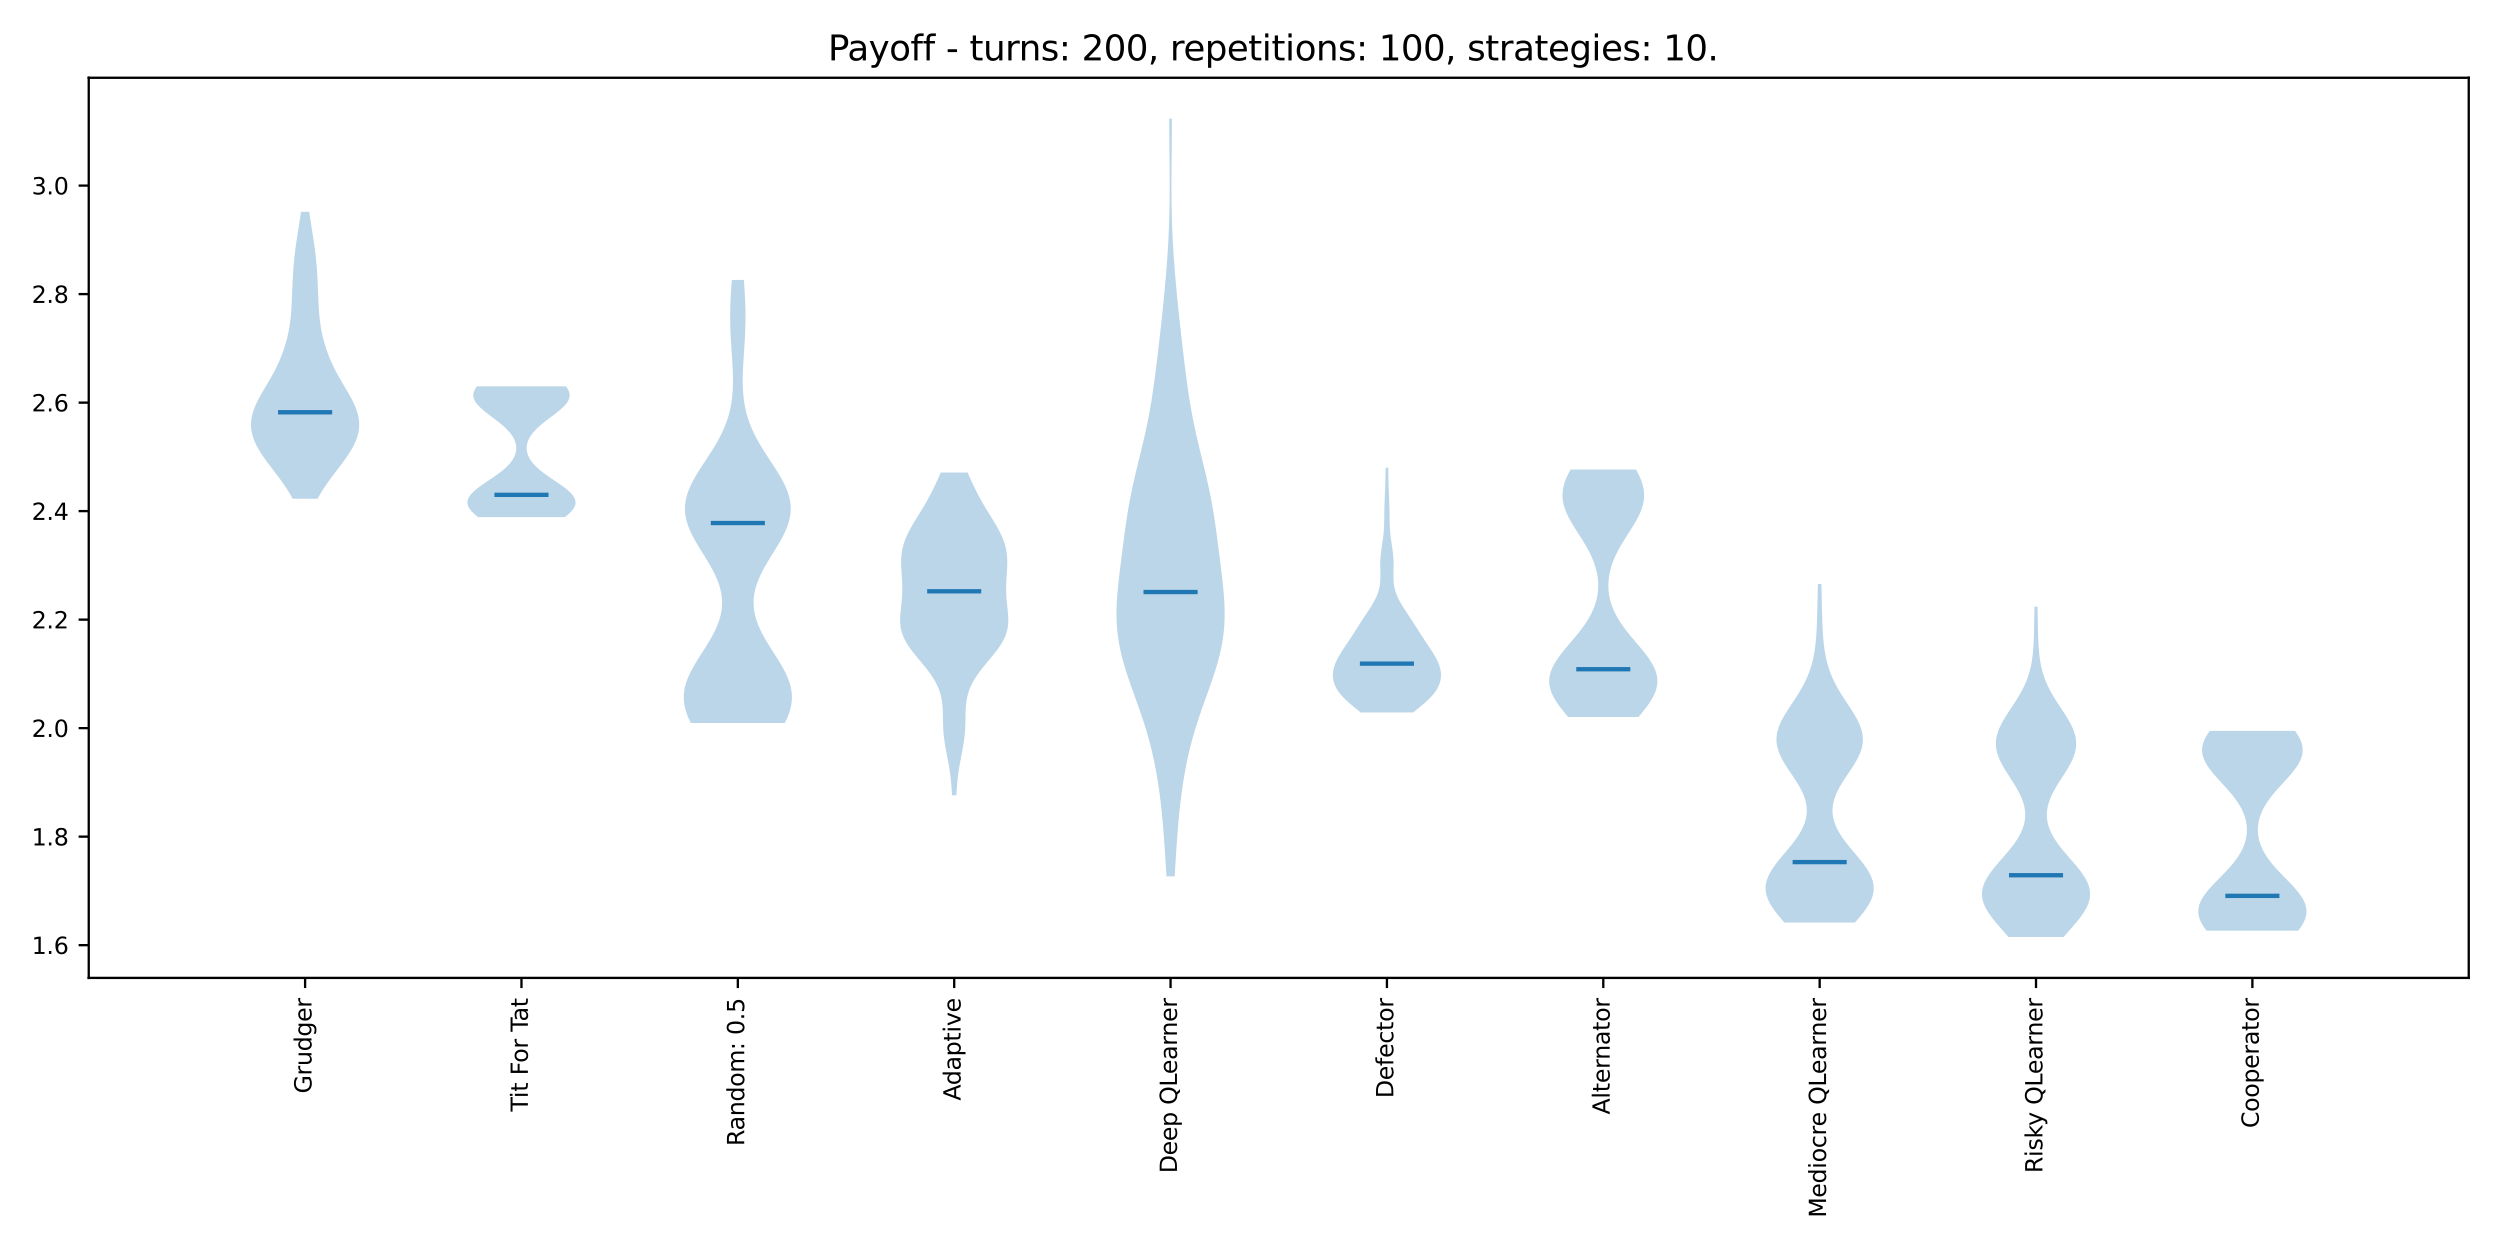 <?xml version="1.0" encoding="utf-8" standalone="no"?>
<!DOCTYPE svg PUBLIC "-//W3C//DTD SVG 1.1//EN"
  "http://www.w3.org/Graphics/SVG/1.1/DTD/svg11.dtd">
<svg xmlns:xlink="http://www.w3.org/1999/xlink" width="864pt" height="432pt" viewBox="0 0 864 432" xmlns="http://www.w3.org/2000/svg" version="1.1">
 <defs>
  <style type="text/css">*{stroke-linejoin: round; stroke-linecap: butt}</style>
 </defs>
 <g id="figure_1">
  <g id="patch_1">
   <path d="M 0 432 
L 864 432 
L 864 0 
L 0 0 
z
" style="fill: #ffffff"/>
  </g>
  <g id="axes_1">
   <g id="patch_2">
    <path d="M 30.67 337.97 
L 853.2 337.97 
L 853.2 26.88 
L 30.67 26.88 
z
" style="fill: #ffffff"/>
   </g>
   <g id="PolyCollection_1">
    <path d="M 109.757 172.373 
L 101.134 172.373 
L 100.588 171.371 
L 100.005 170.37 
L 99.387 169.368 
L 98.736 168.366 
L 98.056 167.365 
L 97.349 166.363 
L 96.62 165.361 
L 95.873 164.36 
L 95.114 163.358 
L 94.349 162.356 
L 93.584 161.355 
L 92.827 160.353 
L 92.084 159.351 
L 91.363 158.35 
L 90.672 157.348 
L 90.017 156.346 
L 89.407 155.345 
L 88.847 154.343 
L 88.344 153.341 
L 87.903 152.34 
L 87.528 151.338 
L 87.224 150.336 
L 86.993 149.335 
L 86.836 148.333 
L 86.756 147.331 
L 86.752 146.33 
L 86.822 145.328 
L 86.966 144.326 
L 87.18 143.325 
L 87.46 142.323 
L 87.803 141.321 
L 88.202 140.32 
L 88.651 139.318 
L 89.143 138.316 
L 89.671 137.315 
L 90.227 136.313 
L 90.804 135.311 
L 91.394 134.31 
L 91.989 133.308 
L 92.583 132.306 
L 93.17 131.305 
L 93.744 130.303 
L 94.3 129.301 
L 94.836 128.299 
L 95.349 127.298 
L 95.838 126.296 
L 96.301 125.294 
L 96.738 124.293 
L 97.149 123.291 
L 97.536 122.289 
L 97.897 121.288 
L 98.235 120.286 
L 98.55 119.284 
L 98.842 118.283 
L 99.111 117.281 
L 99.358 116.279 
L 99.583 115.278 
L 99.787 114.276 
L 99.969 113.274 
L 100.13 112.273 
L 100.272 111.271 
L 100.394 110.269 
L 100.499 109.268 
L 100.589 108.266 
L 100.665 107.264 
L 100.729 106.263 
L 100.784 105.261 
L 100.832 104.259 
L 100.876 103.258 
L 100.916 102.256 
L 100.955 101.254 
L 100.994 100.253 
L 101.035 99.251 
L 101.078 98.249 
L 101.125 97.248 
L 101.176 96.246 
L 101.232 95.244 
L 101.294 94.243 
L 101.362 93.241 
L 101.437 92.239 
L 101.519 91.238 
L 101.609 90.236 
L 101.708 89.234 
L 101.816 88.233 
L 101.932 87.231 
L 102.057 86.229 
L 102.19 85.228 
L 102.331 84.226 
L 102.478 83.224 
L 102.63 82.223 
L 102.786 81.221 
L 102.944 80.219 
L 103.104 79.218 
L 103.263 78.216 
L 103.42 77.214 
L 103.575 76.213 
L 103.726 75.211 
L 103.872 74.209 
L 104.013 73.208 
L 106.878 73.208 
L 106.878 73.208 
L 107.019 74.209 
L 107.165 75.211 
L 107.316 76.213 
L 107.471 77.214 
L 107.628 78.216 
L 107.787 79.218 
L 107.947 80.219 
L 108.105 81.221 
L 108.261 82.223 
L 108.413 83.224 
L 108.56 84.226 
L 108.701 85.228 
L 108.834 86.229 
L 108.959 87.231 
L 109.075 88.233 
L 109.183 89.234 
L 109.281 90.236 
L 109.372 91.238 
L 109.454 92.239 
L 109.529 93.241 
L 109.597 94.243 
L 109.659 95.244 
L 109.715 96.246 
L 109.766 97.248 
L 109.813 98.249 
L 109.856 99.251 
L 109.897 100.253 
L 109.936 101.254 
L 109.975 102.256 
L 110.015 103.258 
L 110.059 104.259 
L 110.107 105.261 
L 110.162 106.263 
L 110.226 107.264 
L 110.302 108.266 
L 110.392 109.268 
L 110.497 110.269 
L 110.619 111.271 
L 110.761 112.273 
L 110.922 113.274 
L 111.104 114.276 
L 111.307 115.278 
L 111.533 116.279 
L 111.78 117.281 
L 112.049 118.283 
L 112.341 119.284 
L 112.656 120.286 
L 112.993 121.288 
L 113.355 122.289 
L 113.742 123.291 
L 114.153 124.293 
L 114.59 125.294 
L 115.053 126.296 
L 115.541 127.298 
L 116.055 128.299 
L 116.591 129.301 
L 117.147 130.303 
L 117.721 131.305 
L 118.308 132.306 
L 118.902 133.308 
L 119.497 134.31 
L 120.087 135.311 
L 120.664 136.313 
L 121.22 137.315 
L 121.748 138.316 
L 122.24 139.318 
L 122.689 140.32 
L 123.088 141.321 
L 123.43 142.323 
L 123.711 143.325 
L 123.925 144.326 
L 124.069 145.328 
L 124.139 146.33 
L 124.135 147.331 
L 124.055 148.333 
L 123.898 149.335 
L 123.667 150.336 
L 123.363 151.338 
L 122.988 152.34 
L 122.547 153.341 
L 122.044 154.343 
L 121.484 155.345 
L 120.874 156.346 
L 120.219 157.348 
L 119.528 158.35 
L 118.807 159.351 
L 118.064 160.353 
L 117.307 161.355 
L 116.542 162.356 
L 115.777 163.358 
L 115.018 164.36 
L 114.271 165.361 
L 113.542 166.363 
L 112.835 167.365 
L 112.154 168.366 
L 111.504 169.368 
L 110.886 170.37 
L 110.303 171.371 
L 109.757 172.373 
z
" clip-path="url(#pccdfe3e33e)" style="fill: #1f77b4; fill-opacity: 0.3"/>
   </g>
   <g id="PolyCollection_2">
    <path d="M 195.194 178.727 
L 165.248 178.727 
L 164.667 178.27 
L 164.12 177.814 
L 163.615 177.357 
L 163.154 176.901 
L 162.744 176.444 
L 162.387 175.987 
L 162.089 175.531 
L 161.851 175.074 
L 161.677 174.617 
L 161.569 174.161 
L 161.527 173.704 
L 161.552 173.247 
L 161.644 172.791 
L 161.802 172.334 
L 162.024 171.877 
L 162.308 171.421 
L 162.65 170.964 
L 163.048 170.508 
L 163.497 170.051 
L 163.993 169.594 
L 164.531 169.138 
L 165.105 168.681 
L 165.71 168.224 
L 166.341 167.768 
L 166.992 167.311 
L 167.657 166.854 
L 168.332 166.398 
L 169.01 165.941 
L 169.686 165.484 
L 170.357 165.028 
L 171.017 164.571 
L 171.662 164.115 
L 172.289 163.658 
L 172.894 163.201 
L 173.475 162.745 
L 174.028 162.288 
L 174.553 161.831 
L 175.047 161.375 
L 175.508 160.918 
L 175.937 160.461 
L 176.331 160.005 
L 176.691 159.548 
L 177.017 159.091 
L 177.308 158.635 
L 177.565 158.178 
L 177.788 157.721 
L 177.976 157.265 
L 178.131 156.808 
L 178.253 156.352 
L 178.342 155.895 
L 178.398 155.438 
L 178.422 154.982 
L 178.413 154.525 
L 178.372 154.068 
L 178.299 153.612 
L 178.194 153.155 
L 178.056 152.698 
L 177.886 152.242 
L 177.684 151.785 
L 177.45 151.328 
L 177.183 150.872 
L 176.884 150.415 
L 176.553 149.959 
L 176.19 149.502 
L 175.797 149.045 
L 175.373 148.589 
L 174.921 148.132 
L 174.441 147.675 
L 173.935 147.219 
L 173.406 146.762 
L 172.856 146.305 
L 172.288 145.849 
L 171.704 145.392 
L 171.109 144.935 
L 170.507 144.479 
L 169.901 144.022 
L 169.296 143.566 
L 168.696 143.109 
L 168.108 142.652 
L 167.535 142.196 
L 166.983 141.739 
L 166.456 141.282 
L 165.961 140.826 
L 165.501 140.369 
L 165.08 139.912 
L 164.705 139.456 
L 164.377 138.999 
L 164.101 138.542 
L 163.879 138.086 
L 163.715 137.629 
L 163.609 137.172 
L 163.563 136.716 
L 163.577 136.259 
L 163.651 135.803 
L 163.785 135.346 
L 163.976 134.889 
L 164.224 134.433 
L 164.525 133.976 
L 164.875 133.519 
L 195.566 133.519 
L 195.566 133.519 
L 195.917 133.976 
L 196.218 134.433 
L 196.465 134.889 
L 196.657 135.346 
L 196.791 135.803 
L 196.865 136.259 
L 196.879 136.716 
L 196.833 137.172 
L 196.727 137.629 
L 196.562 138.086 
L 196.341 138.542 
L 196.065 138.999 
L 195.737 139.456 
L 195.361 139.912 
L 194.941 140.369 
L 194.481 140.826 
L 193.985 141.282 
L 193.459 141.739 
L 192.907 142.196 
L 192.334 142.652 
L 191.745 143.109 
L 191.146 143.566 
L 190.541 144.022 
L 189.935 144.479 
L 189.333 144.935 
L 188.738 145.392 
L 188.154 145.849 
L 187.586 146.305 
L 187.036 146.762 
L 186.506 147.219 
L 186.001 147.675 
L 185.521 148.132 
L 185.069 148.589 
L 184.645 149.045 
L 184.252 149.502 
L 183.889 149.959 
L 183.558 150.415 
L 183.259 150.872 
L 182.992 151.328 
L 182.758 151.785 
L 182.556 152.242 
L 182.386 152.698 
L 182.248 153.155 
L 182.143 153.612 
L 182.07 154.068 
L 182.029 154.525 
L 182.02 154.982 
L 182.044 155.438 
L 182.1 155.895 
L 182.189 156.352 
L 182.31 156.808 
L 182.465 157.265 
L 182.654 157.721 
L 182.877 158.178 
L 183.133 158.635 
L 183.425 159.091 
L 183.75 159.548 
L 184.111 160.005 
L 184.505 160.461 
L 184.934 160.918 
L 185.395 161.375 
L 185.889 161.831 
L 186.413 162.288 
L 186.967 162.745 
L 187.548 163.201 
L 188.153 163.658 
L 188.78 164.115 
L 189.425 164.571 
L 190.085 165.028 
L 190.755 165.484 
L 191.432 165.941 
L 192.11 166.398 
L 192.785 166.854 
L 193.45 167.311 
L 194.101 167.768 
L 194.732 168.224 
L 195.337 168.681 
L 195.911 169.138 
L 196.449 169.594 
L 196.945 170.051 
L 197.394 170.508 
L 197.791 170.964 
L 198.134 171.421 
L 198.418 171.877 
L 198.64 172.334 
L 198.798 172.791 
L 198.89 173.247 
L 198.915 173.704 
L 198.873 174.161 
L 198.764 174.617 
L 198.591 175.074 
L 198.353 175.531 
L 198.055 175.987 
L 197.698 176.444 
L 197.288 176.901 
L 196.827 177.357 
L 196.321 177.814 
L 195.775 178.27 
L 195.194 178.727 
z
" clip-path="url(#pccdfe3e33e)" style="fill: #1f77b4; fill-opacity: 0.3"/>
   </g>
   <g id="PolyCollection_3">
    <path d="M 271.224 249.872 
L 238.769 249.872 
L 238.021 248.325 
L 237.39 246.779 
L 236.893 245.232 
L 236.541 243.685 
L 236.342 242.139 
L 236.303 240.592 
L 236.422 239.045 
L 236.698 237.499 
L 237.122 235.952 
L 237.682 234.405 
L 238.364 232.858 
L 239.15 231.312 
L 240.02 229.765 
L 240.951 228.218 
L 241.922 226.672 
L 242.91 225.125 
L 243.891 223.578 
L 244.845 222.032 
L 245.752 220.485 
L 246.593 218.938 
L 247.352 217.391 
L 248.015 215.845 
L 248.571 214.298 
L 249.009 212.751 
L 249.322 211.205 
L 249.506 209.658 
L 249.558 208.111 
L 249.477 206.565 
L 249.266 205.018 
L 248.926 203.471 
L 248.466 201.924 
L 247.892 200.378 
L 247.215 198.831 
L 246.448 197.284 
L 245.606 195.738 
L 244.704 194.191 
L 243.763 192.644 
L 242.802 191.098 
L 241.843 189.551 
L 240.907 188.004 
L 240.018 186.457 
L 239.197 184.911 
L 238.465 183.364 
L 237.841 181.817 
L 237.341 180.271 
L 236.979 178.724 
L 236.765 177.177 
L 236.704 175.631 
L 236.8 174.084 
L 237.048 172.537 
L 237.444 170.99 
L 237.978 169.444 
L 238.636 167.897 
L 239.402 166.35 
L 240.259 164.804 
L 241.186 163.257 
L 242.164 161.71 
L 243.172 160.164 
L 244.19 158.617 
L 245.201 157.07 
L 246.187 155.523 
L 247.133 153.977 
L 248.029 152.43 
L 248.862 150.883 
L 249.627 149.337 
L 250.318 147.79 
L 250.932 146.243 
L 251.468 144.697 
L 251.927 143.15 
L 252.311 141.603 
L 252.625 140.057 
L 252.872 138.51 
L 253.057 136.963 
L 253.187 135.416 
L 253.268 133.87 
L 253.304 132.323 
L 253.304 130.776 
L 253.272 129.23 
L 253.215 127.683 
L 253.139 126.136 
L 253.048 124.59 
L 252.949 123.043 
L 252.847 121.496 
L 252.745 119.949 
L 252.648 118.403 
L 252.559 116.856 
L 252.483 115.309 
L 252.421 113.763 
L 252.376 112.216 
L 252.35 110.669 
L 252.342 109.123 
L 252.355 107.576 
L 252.387 106.029 
L 252.438 104.482 
L 252.507 102.936 
L 252.592 101.389 
L 252.692 99.842 
L 252.805 98.296 
L 252.927 96.749 
L 257.066 96.749 
L 257.066 96.749 
L 257.188 98.296 
L 257.3 99.842 
L 257.4 101.389 
L 257.486 102.936 
L 257.555 104.482 
L 257.606 106.029 
L 257.638 107.576 
L 257.65 109.123 
L 257.643 110.669 
L 257.616 112.216 
L 257.571 113.763 
L 257.51 115.309 
L 257.433 116.856 
L 257.345 118.403 
L 257.248 119.949 
L 257.146 121.496 
L 257.043 123.043 
L 256.944 124.59 
L 256.854 126.136 
L 256.778 127.683 
L 256.721 129.23 
L 256.689 130.776 
L 256.688 132.323 
L 256.725 133.87 
L 256.805 135.416 
L 256.935 136.963 
L 257.121 138.51 
L 257.368 140.057 
L 257.681 141.603 
L 258.066 143.15 
L 258.525 144.697 
L 259.061 146.243 
L 259.675 147.79 
L 260.366 149.337 
L 261.13 150.883 
L 261.964 152.43 
L 262.859 153.977 
L 263.806 155.523 
L 264.792 157.07 
L 265.803 158.617 
L 266.821 160.164 
L 267.829 161.71 
L 268.807 163.257 
L 269.734 164.804 
L 270.59 166.35 
L 271.357 167.897 
L 272.015 169.444 
L 272.548 170.99 
L 272.944 172.537 
L 273.193 174.084 
L 273.288 175.631 
L 273.228 177.177 
L 273.013 178.724 
L 272.651 180.271 
L 272.151 181.817 
L 271.527 183.364 
L 270.795 184.911 
L 269.974 186.457 
L 269.085 188.004 
L 268.15 189.551 
L 267.191 191.098 
L 266.23 192.644 
L 265.288 194.191 
L 264.387 195.738 
L 263.545 197.284 
L 262.777 198.831 
L 262.101 200.378 
L 261.527 201.924 
L 261.066 203.471 
L 260.727 205.018 
L 260.515 206.565 
L 260.435 208.111 
L 260.487 209.658 
L 260.671 211.205 
L 260.984 212.751 
L 261.422 214.298 
L 261.977 215.845 
L 262.64 217.391 
L 263.4 218.938 
L 264.241 220.485 
L 265.147 222.032 
L 266.101 223.578 
L 267.083 225.125 
L 268.07 226.672 
L 269.041 228.218 
L 269.973 229.765 
L 270.843 231.312 
L 271.628 232.858 
L 272.311 234.405 
L 272.871 235.952 
L 273.295 237.499 
L 273.57 239.045 
L 273.69 240.592 
L 273.651 242.139 
L 273.452 243.685 
L 273.1 245.232 
L 272.602 246.779 
L 271.972 248.325 
L 271.224 249.872 
z
" clip-path="url(#pccdfe3e33e)" style="fill: #1f77b4; fill-opacity: 0.3"/>
   </g>
   <g id="PolyCollection_4">
    <path d="M 330.528 274.872 
L 329.016 274.872 
L 328.95 273.745 
L 328.876 272.618 
L 328.792 271.491 
L 328.694 270.364 
L 328.581 269.237 
L 328.451 268.111 
L 328.303 266.984 
L 328.137 265.857 
L 327.954 264.73 
L 327.755 263.603 
L 327.545 262.476 
L 327.329 261.349 
L 327.11 260.222 
L 326.897 259.095 
L 326.694 257.969 
L 326.508 256.842 
L 326.343 255.715 
L 326.204 254.588 
L 326.092 253.461 
L 326.007 252.334 
L 325.948 251.207 
L 325.91 250.08 
L 325.887 248.954 
L 325.871 247.827 
L 325.851 246.7 
L 325.817 245.573 
L 325.757 244.446 
L 325.66 243.319 
L 325.514 242.192 
L 325.309 241.065 
L 325.037 239.939 
L 324.689 238.812 
L 324.262 237.685 
L 323.752 236.558 
L 323.159 235.431 
L 322.485 234.304 
L 321.738 233.177 
L 320.923 232.05 
L 320.054 230.923 
L 319.144 229.797 
L 318.209 228.67 
L 317.267 227.543 
L 316.338 226.416 
L 315.442 225.289 
L 314.597 224.162 
L 313.821 223.035 
L 313.129 221.908 
L 312.533 220.782 
L 312.041 219.655 
L 311.655 218.528 
L 311.374 217.401 
L 311.191 216.274 
L 311.097 215.147 
L 311.078 214.02 
L 311.119 212.893 
L 311.204 211.767 
L 311.315 210.64 
L 311.438 209.513 
L 311.559 208.386 
L 311.666 207.259 
L 311.75 206.132 
L 311.806 205.005 
L 311.832 203.878 
L 311.827 202.751 
L 311.794 201.625 
L 311.74 200.498 
L 311.67 199.371 
L 311.593 198.244 
L 311.52 197.117 
L 311.461 195.99 
L 311.428 194.863 
L 311.43 193.736 
L 311.477 192.61 
L 311.579 191.483 
L 311.743 190.356 
L 311.974 189.229 
L 312.275 188.102 
L 312.646 186.975 
L 313.085 185.848 
L 313.587 184.721 
L 314.146 183.594 
L 314.752 182.468 
L 315.396 181.341 
L 316.068 180.214 
L 316.757 179.087 
L 317.452 177.96 
L 318.146 176.833 
L 318.831 175.706 
L 319.5 174.579 
L 320.151 173.453 
L 320.78 172.326 
L 321.388 171.199 
L 321.973 170.072 
L 322.539 168.945 
L 323.086 167.818 
L 323.616 166.691 
L 324.131 165.564 
L 324.63 164.438 
L 325.114 163.311 
L 334.43 163.311 
L 334.43 163.311 
L 334.914 164.438 
L 335.413 165.564 
L 335.927 166.691 
L 336.457 167.818 
L 337.004 168.945 
L 337.57 170.072 
L 338.156 171.199 
L 338.764 172.326 
L 339.393 173.453 
L 340.043 174.579 
L 340.713 175.706 
L 341.397 176.833 
L 342.091 177.96 
L 342.787 179.087 
L 343.476 180.214 
L 344.147 181.341 
L 344.792 182.468 
L 345.398 183.594 
L 345.957 184.721 
L 346.459 185.848 
L 346.898 186.975 
L 347.269 188.102 
L 347.569 189.229 
L 347.8 190.356 
L 347.964 191.483 
L 348.067 192.61 
L 348.114 193.736 
L 348.116 194.863 
L 348.082 195.99 
L 348.023 197.117 
L 347.95 198.244 
L 347.874 199.371 
L 347.804 200.498 
L 347.749 201.625 
L 347.717 202.751 
L 347.712 203.878 
L 347.737 205.005 
L 347.794 206.132 
L 347.878 207.259 
L 347.985 208.386 
L 348.105 209.513 
L 348.228 210.64 
L 348.34 211.767 
L 348.425 212.893 
L 348.466 214.02 
L 348.447 215.147 
L 348.353 216.274 
L 348.17 217.401 
L 347.889 218.528 
L 347.503 219.655 
L 347.01 220.782 
L 346.414 221.908 
L 345.723 223.035 
L 344.947 224.162 
L 344.102 225.289 
L 343.205 226.416 
L 342.276 227.543 
L 341.335 228.67 
L 340.4 229.797 
L 339.489 230.923 
L 338.62 232.05 
L 337.806 233.177 
L 337.058 234.304 
L 336.385 235.431 
L 335.792 236.558 
L 335.282 237.685 
L 334.855 238.812 
L 334.507 239.939 
L 334.235 241.065 
L 334.03 242.192 
L 333.884 243.319 
L 333.787 244.446 
L 333.727 245.573 
L 333.693 246.7 
L 333.673 247.827 
L 333.656 248.954 
L 333.633 250.08 
L 333.595 251.207 
L 333.536 252.334 
L 333.452 253.461 
L 333.34 254.588 
L 333.201 255.715 
L 333.036 256.842 
L 332.85 257.969 
L 332.647 259.095 
L 332.433 260.222 
L 332.215 261.349 
L 331.998 262.476 
L 331.789 263.603 
L 331.59 264.73 
L 331.407 265.857 
L 331.24 266.984 
L 331.092 268.111 
L 330.962 269.237 
L 330.849 270.364 
L 330.752 271.491 
L 330.667 272.618 
L 330.593 273.745 
L 330.528 274.872 
z
" clip-path="url(#pccdfe3e33e)" style="fill: #1f77b4; fill-opacity: 0.3"/>
   </g>
   <g id="PolyCollection_5">
    <path d="M 405.968 302.892 
L 403.126 302.892 
L 402.967 300.247 
L 402.802 297.602 
L 402.633 294.957 
L 402.455 292.312 
L 402.267 289.666 
L 402.064 287.021 
L 401.843 284.376 
L 401.599 281.731 
L 401.329 279.086 
L 401.027 276.441 
L 400.689 273.795 
L 400.312 271.15 
L 399.89 268.505 
L 399.42 265.86 
L 398.896 263.215 
L 398.317 260.57 
L 397.677 257.924 
L 396.976 255.279 
L 396.215 252.634 
L 395.396 249.989 
L 394.526 247.344 
L 393.615 244.699 
L 392.676 242.053 
L 391.726 239.408 
L 390.785 236.763 
L 389.873 234.118 
L 389.014 231.473 
L 388.228 228.828 
L 387.536 226.182 
L 386.953 223.537 
L 386.49 220.892 
L 386.154 218.247 
L 385.943 215.602 
L 385.853 212.957 
L 385.873 210.311 
L 385.987 207.666 
L 386.178 205.021 
L 386.426 202.376 
L 386.715 199.731 
L 387.029 197.085 
L 387.356 194.44 
L 387.69 191.795 
L 388.027 189.15 
L 388.369 186.505 
L 388.722 183.86 
L 389.093 181.214 
L 389.49 178.569 
L 389.921 175.924 
L 390.391 173.279 
L 390.904 170.634 
L 391.459 167.989 
L 392.052 165.343 
L 392.674 162.698 
L 393.316 160.053 
L 393.965 157.408 
L 394.609 154.763 
L 395.236 152.118 
L 395.837 149.472 
L 396.404 146.827 
L 396.932 144.182 
L 397.422 141.537 
L 397.873 138.892 
L 398.291 136.247 
L 398.678 133.601 
L 399.041 130.956 
L 399.386 128.311 
L 399.716 125.666 
L 400.037 123.021 
L 400.349 120.376 
L 400.656 117.73 
L 400.956 115.085 
L 401.25 112.44 
L 401.537 109.795 
L 401.816 107.15 
L 402.086 104.505 
L 402.346 101.859 
L 402.594 99.214 
L 402.83 96.569 
L 403.052 93.924 
L 403.259 91.279 
L 403.448 88.634 
L 403.619 85.988 
L 403.771 83.343 
L 403.901 80.698 
L 404.009 78.053 
L 404.096 75.408 
L 404.162 72.762 
L 404.206 70.117 
L 404.233 67.472 
L 404.242 64.827 
L 404.238 62.182 
L 404.222 59.537 
L 404.199 56.891 
L 404.172 54.246 
L 404.144 51.601 
L 404.118 48.956 
L 404.098 46.311 
L 404.086 43.666 
L 404.082 41.02 
L 405.012 41.02 
L 405.012 41.02 
L 405.009 43.666 
L 404.996 46.311 
L 404.976 48.956 
L 404.951 51.601 
L 404.923 54.246 
L 404.895 56.891 
L 404.872 59.537 
L 404.857 62.182 
L 404.852 64.827 
L 404.862 67.472 
L 404.888 70.117 
L 404.933 72.762 
L 404.998 75.408 
L 405.085 78.053 
L 405.194 80.698 
L 405.324 83.343 
L 405.475 85.988 
L 405.646 88.634 
L 405.836 91.279 
L 406.042 93.924 
L 406.264 96.569 
L 406.5 99.214 
L 406.749 101.859 
L 407.009 104.505 
L 407.279 107.15 
L 407.558 109.795 
L 407.845 112.44 
L 408.139 115.085 
L 408.439 117.73 
L 408.745 120.376 
L 409.058 123.021 
L 409.378 125.666 
L 409.709 128.311 
L 410.053 130.956 
L 410.417 133.601 
L 410.804 136.247 
L 411.221 138.892 
L 411.673 141.537 
L 412.162 144.182 
L 412.691 146.827 
L 413.258 149.472 
L 413.859 152.118 
L 414.486 154.763 
L 415.13 157.408 
L 415.779 160.053 
L 416.42 162.698 
L 417.043 165.343 
L 417.635 167.989 
L 418.19 170.634 
L 418.703 173.279 
L 419.174 175.924 
L 419.605 178.569 
L 420.002 181.214 
L 420.373 183.86 
L 420.726 186.505 
L 421.068 189.15 
L 421.405 191.795 
L 421.738 194.44 
L 422.066 197.085 
L 422.379 199.731 
L 422.668 202.376 
L 422.917 205.021 
L 423.108 207.666 
L 423.222 210.311 
L 423.241 212.957 
L 423.151 215.602 
L 422.941 218.247 
L 422.605 220.892 
L 422.142 223.537 
L 421.558 226.182 
L 420.866 228.828 
L 420.081 231.473 
L 419.221 234.118 
L 418.31 236.763 
L 417.369 239.408 
L 416.418 242.053 
L 415.479 244.699 
L 414.568 247.344 
L 413.698 249.989 
L 412.879 252.634 
L 412.118 255.279 
L 411.417 257.924 
L 410.778 260.57 
L 410.198 263.215 
L 409.675 265.86 
L 409.204 268.505 
L 408.783 271.15 
L 408.405 273.795 
L 408.068 276.441 
L 407.766 279.086 
L 407.495 281.731 
L 407.251 284.376 
L 407.03 287.021 
L 406.828 289.666 
L 406.639 292.312 
L 406.462 294.957 
L 406.292 297.602 
L 406.128 300.247 
L 405.968 302.892 
z
" clip-path="url(#pccdfe3e33e)" style="fill: #1f77b4; fill-opacity: 0.3"/>
   </g>
   <g id="PolyCollection_6">
    <path d="M 488.377 246.226 
L 470.268 246.226 
L 469.209 245.372 
L 468.154 244.518 
L 467.12 243.663 
L 466.128 242.809 
L 465.192 241.954 
L 464.327 241.1 
L 463.544 240.246 
L 462.85 239.391 
L 462.25 238.537 
L 461.746 237.683 
L 461.339 236.828 
L 461.027 235.974 
L 460.806 235.12 
L 460.675 234.265 
L 460.629 233.411 
L 460.664 232.556 
L 460.777 231.702 
L 460.964 230.848 
L 461.22 229.993 
L 461.541 229.139 
L 461.92 228.285 
L 462.352 227.43 
L 462.829 226.576 
L 463.342 225.722 
L 463.882 224.867 
L 464.442 224.013 
L 465.012 223.158 
L 465.586 222.304 
L 466.158 221.45 
L 466.724 220.595 
L 467.283 219.741 
L 467.835 218.887 
L 468.382 218.032 
L 468.925 217.178 
L 469.469 216.323 
L 470.016 215.469 
L 470.568 214.615 
L 471.127 213.76 
L 471.69 212.906 
L 472.256 212.052 
L 472.819 211.197 
L 473.374 210.343 
L 473.913 209.489 
L 474.428 208.634 
L 474.91 207.78 
L 475.353 206.925 
L 475.749 206.071 
L 476.094 205.217 
L 476.383 204.362 
L 476.617 203.508 
L 476.797 202.654 
L 476.925 201.799 
L 477.008 200.945 
L 477.053 200.091 
L 477.068 199.236 
L 477.062 198.382 
L 477.045 197.527 
L 477.025 196.673 
L 477.012 195.819 
L 477.01 194.964 
L 477.026 194.11 
L 477.063 193.256 
L 477.122 192.401 
L 477.201 191.547 
L 477.3 190.692 
L 477.413 189.838 
L 477.536 188.984 
L 477.663 188.129 
L 477.79 187.275 
L 477.911 186.421 
L 478.022 185.566 
L 478.119 184.712 
L 478.2 183.858 
L 478.266 183.003 
L 478.315 182.149 
L 478.351 181.294 
L 478.375 180.44 
L 478.391 179.586 
L 478.402 178.731 
L 478.411 177.877 
L 478.421 177.023 
L 478.435 176.168 
L 478.454 175.314 
L 478.477 174.46 
L 478.507 173.605 
L 478.54 172.751 
L 478.576 171.896 
L 478.614 171.042 
L 478.65 170.188 
L 478.685 169.333 
L 478.717 168.479 
L 478.745 167.625 
L 478.768 166.77 
L 478.788 165.916 
L 478.805 165.061 
L 478.82 164.207 
L 478.834 163.353 
L 478.849 162.498 
L 478.866 161.644 
L 479.779 161.644 
L 479.779 161.644 
L 479.796 162.498 
L 479.811 163.353 
L 479.826 164.207 
L 479.841 165.061 
L 479.858 165.916 
L 479.877 166.77 
L 479.901 167.625 
L 479.929 168.479 
L 479.96 169.333 
L 479.995 170.188 
L 480.032 171.042 
L 480.069 171.896 
L 480.106 172.751 
L 480.139 173.605 
L 480.168 174.46 
L 480.192 175.314 
L 480.21 176.168 
L 480.224 177.023 
L 480.234 177.877 
L 480.243 178.731 
L 480.254 179.586 
L 480.27 180.44 
L 480.294 181.294 
L 480.33 182.149 
L 480.38 183.003 
L 480.445 183.858 
L 480.527 184.712 
L 480.624 185.566 
L 480.734 186.421 
L 480.855 187.275 
L 480.982 188.129 
L 481.11 188.984 
L 481.233 189.838 
L 481.346 190.692 
L 481.444 191.547 
L 481.524 192.401 
L 481.582 193.256 
L 481.619 194.11 
L 481.635 194.964 
L 481.634 195.819 
L 481.62 196.673 
L 481.601 197.527 
L 481.584 198.382 
L 481.578 199.236 
L 481.593 200.091 
L 481.637 200.945 
L 481.72 201.799 
L 481.849 202.654 
L 482.028 203.508 
L 482.262 204.362 
L 482.552 205.217 
L 482.896 206.071 
L 483.292 206.925 
L 483.735 207.78 
L 484.218 208.634 
L 484.733 209.489 
L 485.271 210.343 
L 485.826 211.197 
L 486.39 212.052 
L 486.955 212.906 
L 487.519 213.76 
L 488.077 214.615 
L 488.629 215.469 
L 489.176 216.323 
L 489.72 217.178 
L 490.264 218.032 
L 490.81 218.887 
L 491.362 219.741 
L 491.921 220.595 
L 492.488 221.45 
L 493.06 222.304 
L 493.634 223.158 
L 494.204 224.013 
L 494.763 224.867 
L 495.304 225.722 
L 495.817 226.576 
L 496.293 227.43 
L 496.725 228.285 
L 497.105 229.139 
L 497.426 229.993 
L 497.682 230.848 
L 497.868 231.702 
L 497.981 232.556 
L 498.017 233.411 
L 497.97 234.265 
L 497.839 235.12 
L 497.619 235.974 
L 497.307 236.828 
L 496.899 237.683 
L 496.396 238.537 
L 495.796 239.391 
L 495.102 240.246 
L 494.318 241.1 
L 493.453 241.954 
L 492.517 242.809 
L 491.525 243.663 
L 490.492 244.518 
L 489.436 245.372 
L 488.377 246.226 
z
" clip-path="url(#pccdfe3e33e)" style="fill: #1f77b4; fill-opacity: 0.3"/>
   </g>
   <g id="PolyCollection_7">
    <path d="M 566.264 247.789 
L 541.933 247.789 
L 541.21 246.925 
L 540.501 246.061 
L 539.812 245.197 
L 539.151 244.333 
L 538.523 243.47 
L 537.937 242.606 
L 537.398 241.742 
L 536.913 240.878 
L 536.487 240.014 
L 536.126 239.15 
L 535.834 238.287 
L 535.615 237.423 
L 535.471 236.559 
L 535.404 235.695 
L 535.416 234.831 
L 535.505 233.967 
L 535.672 233.104 
L 535.913 232.24 
L 536.227 231.376 
L 536.609 230.512 
L 537.054 229.648 
L 537.557 228.784 
L 538.113 227.921 
L 538.715 227.057 
L 539.357 226.193 
L 540.031 225.329 
L 540.73 224.465 
L 541.447 223.601 
L 542.176 222.738 
L 542.91 221.874 
L 543.641 221.01 
L 544.365 220.146 
L 545.076 219.282 
L 545.768 218.418 
L 546.437 217.555 
L 547.08 216.691 
L 547.692 215.827 
L 548.27 214.963 
L 548.814 214.099 
L 549.32 213.235 
L 549.788 212.372 
L 550.216 211.508 
L 550.604 210.644 
L 550.953 209.78 
L 551.261 208.916 
L 551.529 208.052 
L 551.758 207.188 
L 551.948 206.325 
L 552.1 205.461 
L 552.214 204.597 
L 552.29 203.733 
L 552.33 202.869 
L 552.334 202.005 
L 552.302 201.142 
L 552.235 200.278 
L 552.132 199.414 
L 551.994 198.55 
L 551.822 197.686 
L 551.616 196.822 
L 551.375 195.959 
L 551.101 195.095 
L 550.794 194.231 
L 550.454 193.367 
L 550.084 192.503 
L 549.683 191.639 
L 549.254 190.776 
L 548.799 189.912 
L 548.32 189.048 
L 547.82 188.184 
L 547.302 187.32 
L 546.769 186.456 
L 546.225 185.593 
L 545.675 184.729 
L 545.123 183.865 
L 544.574 183.001 
L 544.033 182.137 
L 543.505 181.273 
L 542.997 180.41 
L 542.512 179.546 
L 542.057 178.682 
L 541.636 177.818 
L 541.255 176.954 
L 540.917 176.09 
L 540.627 175.227 
L 540.388 174.363 
L 540.203 173.499 
L 540.075 172.635 
L 540.004 171.771 
L 539.992 170.907 
L 540.04 170.044 
L 540.145 169.18 
L 540.307 168.316 
L 540.525 167.452 
L 540.794 166.588 
L 541.112 165.724 
L 541.476 164.861 
L 541.88 163.997 
L 542.32 163.133 
L 542.792 162.269 
L 565.404 162.269 
L 565.404 162.269 
L 565.876 163.133 
L 566.316 163.997 
L 566.721 164.861 
L 567.084 165.724 
L 567.402 166.588 
L 567.672 167.452 
L 567.889 168.316 
L 568.051 169.18 
L 568.157 170.044 
L 568.204 170.907 
L 568.192 171.771 
L 568.122 172.635 
L 567.993 173.499 
L 567.808 174.363 
L 567.569 175.227 
L 567.279 176.09 
L 566.942 176.954 
L 566.56 177.818 
L 566.139 178.682 
L 565.684 179.546 
L 565.2 180.41 
L 564.691 181.273 
L 564.164 182.137 
L 563.623 183.001 
L 563.074 183.865 
L 562.522 184.729 
L 561.972 185.593 
L 561.428 186.456 
L 560.895 187.32 
L 560.376 188.184 
L 559.876 189.048 
L 559.397 189.912 
L 558.942 190.776 
L 558.513 191.639 
L 558.113 192.503 
L 557.742 193.367 
L 557.403 194.231 
L 557.096 195.095 
L 556.821 195.959 
L 556.581 196.822 
L 556.374 197.686 
L 556.202 198.55 
L 556.064 199.414 
L 555.962 200.278 
L 555.894 201.142 
L 555.862 202.005 
L 555.866 202.869 
L 555.906 203.733 
L 555.983 204.597 
L 556.097 205.461 
L 556.248 206.325 
L 556.438 207.188 
L 556.667 208.052 
L 556.936 208.916 
L 557.244 209.78 
L 557.592 210.644 
L 557.98 211.508 
L 558.409 212.372 
L 558.876 213.235 
L 559.383 214.099 
L 559.926 214.963 
L 560.505 215.827 
L 561.117 216.691 
L 561.759 217.555 
L 562.428 218.418 
L 563.12 219.282 
L 563.831 220.146 
L 564.555 221.01 
L 565.287 221.874 
L 566.02 222.738 
L 566.749 223.601 
L 567.466 224.465 
L 568.166 225.329 
L 568.84 226.193 
L 569.481 227.057 
L 570.083 227.921 
L 570.639 228.784 
L 571.143 229.648 
L 571.588 230.512 
L 571.97 231.376 
L 572.283 232.24 
L 572.524 233.104 
L 572.691 233.967 
L 572.781 234.831 
L 572.792 235.695 
L 572.725 236.559 
L 572.581 237.423 
L 572.362 238.287 
L 572.07 239.15 
L 571.709 240.014 
L 571.283 240.878 
L 570.798 241.742 
L 570.26 242.606 
L 569.673 243.47 
L 569.046 244.333 
L 568.384 245.197 
L 567.696 246.061 
L 566.986 246.925 
L 566.264 247.789 
z
" clip-path="url(#pccdfe3e33e)" style="fill: #1f77b4; fill-opacity: 0.3"/>
   </g>
   <g id="PolyCollection_8">
    <path d="M 641.062 318.83 
L 616.686 318.83 
L 615.655 317.648 
L 614.659 316.466 
L 613.718 315.285 
L 612.852 314.103 
L 612.081 312.922 
L 611.422 311.74 
L 610.892 310.558 
L 610.502 309.377 
L 610.263 308.195 
L 610.18 307.014 
L 610.254 305.832 
L 610.484 304.65 
L 610.863 303.469 
L 611.38 302.287 
L 612.023 301.106 
L 612.774 299.924 
L 613.615 298.743 
L 614.526 297.561 
L 615.486 296.379 
L 616.474 295.198 
L 617.469 294.016 
L 618.451 292.835 
L 619.402 291.653 
L 620.304 290.471 
L 621.144 289.29 
L 621.907 288.108 
L 622.583 286.927 
L 623.163 285.745 
L 623.64 284.563 
L 624.009 283.382 
L 624.265 282.2 
L 624.408 281.019 
L 624.436 279.837 
L 624.35 278.655 
L 624.154 277.474 
L 623.851 276.292 
L 623.448 275.111 
L 622.951 273.929 
L 622.371 272.747 
L 621.719 271.566 
L 621.008 270.384 
L 620.252 269.203 
L 619.467 268.021 
L 618.673 266.839 
L 617.886 265.658 
L 617.125 264.476 
L 616.409 263.295 
L 615.757 262.113 
L 615.185 260.932 
L 614.707 259.75 
L 614.336 258.568 
L 614.081 257.387 
L 613.949 256.205 
L 613.943 255.024 
L 614.062 253.842 
L 614.302 252.66 
L 614.656 251.479 
L 615.114 250.297 
L 615.663 249.116 
L 616.29 247.934 
L 616.979 246.752 
L 617.714 245.571 
L 618.48 244.389 
L 619.26 243.208 
L 620.042 242.026 
L 620.811 240.844 
L 621.556 239.663 
L 622.269 238.481 
L 622.942 237.3 
L 623.569 236.118 
L 624.147 234.936 
L 624.674 233.755 
L 625.15 232.573 
L 625.576 231.392 
L 625.953 230.21 
L 626.284 229.029 
L 626.572 227.847 
L 626.822 226.665 
L 627.036 225.484 
L 627.218 224.302 
L 627.373 223.121 
L 627.503 221.939 
L 627.612 220.757 
L 627.704 219.576 
L 627.78 218.394 
L 627.844 217.213 
L 627.897 216.031 
L 627.942 214.849 
L 627.981 213.668 
L 628.014 212.486 
L 628.044 211.305 
L 628.072 210.123 
L 628.098 208.941 
L 628.123 207.76 
L 628.149 206.578 
L 628.176 205.397 
L 628.203 204.215 
L 628.232 203.033 
L 628.263 201.852 
L 629.485 201.852 
L 629.485 201.852 
L 629.515 203.033 
L 629.544 204.215 
L 629.572 205.397 
L 629.598 206.578 
L 629.624 207.76 
L 629.649 208.941 
L 629.676 210.123 
L 629.703 211.305 
L 629.733 212.486 
L 629.767 213.668 
L 629.805 214.849 
L 629.85 216.031 
L 629.903 217.213 
L 629.967 218.394 
L 630.043 219.576 
L 630.135 220.757 
L 630.244 221.939 
L 630.374 223.121 
L 630.529 224.302 
L 630.712 225.484 
L 630.926 226.665 
L 631.175 227.847 
L 631.464 229.029 
L 631.795 230.21 
L 632.172 231.392 
L 632.597 232.573 
L 633.073 233.755 
L 633.6 234.936 
L 634.178 236.118 
L 634.805 237.3 
L 635.478 238.481 
L 636.191 239.663 
L 636.937 240.844 
L 637.706 242.026 
L 638.487 243.208 
L 639.268 244.389 
L 640.033 245.571 
L 640.768 246.752 
L 641.457 247.934 
L 642.084 249.116 
L 642.634 250.297 
L 643.091 251.479 
L 643.445 252.66 
L 643.685 253.842 
L 643.804 255.024 
L 643.798 256.205 
L 643.666 257.387 
L 643.412 258.568 
L 643.041 259.75 
L 642.563 260.932 
L 641.99 262.113 
L 641.338 263.295 
L 640.622 264.476 
L 639.862 265.658 
L 639.075 266.839 
L 638.28 268.021 
L 637.496 269.203 
L 636.74 270.384 
L 636.028 271.566 
L 635.376 272.747 
L 634.796 273.929 
L 634.299 275.111 
L 633.896 276.292 
L 633.593 277.474 
L 633.397 278.655 
L 633.312 279.837 
L 633.34 281.019 
L 633.482 282.2 
L 633.739 283.382 
L 634.107 284.563 
L 634.584 285.745 
L 635.164 286.927 
L 635.84 288.108 
L 636.604 289.29 
L 637.443 290.471 
L 638.346 291.653 
L 639.296 292.835 
L 640.279 294.016 
L 641.274 295.198 
L 642.261 296.379 
L 643.221 297.561 
L 644.133 298.743 
L 644.974 299.924 
L 645.725 301.106 
L 646.367 302.287 
L 646.884 303.469 
L 647.263 304.65 
L 647.493 305.832 
L 647.567 307.014 
L 647.484 308.195 
L 647.245 309.377 
L 646.856 310.558 
L 646.325 311.74 
L 645.667 312.922 
L 644.895 314.103 
L 644.03 315.285 
L 643.089 316.466 
L 642.093 317.648 
L 641.062 318.83 
z
" clip-path="url(#pccdfe3e33e)" style="fill: #1f77b4; fill-opacity: 0.3"/>
   </g>
   <g id="PolyCollection_9">
    <path d="M 713.172 323.83 
L 694.126 323.83 
L 693.126 322.676 
L 692.111 321.523 
L 691.098 320.37 
L 690.103 319.217 
L 689.146 318.064 
L 688.246 316.91 
L 687.421 315.757 
L 686.69 314.604 
L 686.07 313.451 
L 685.576 312.298 
L 685.22 311.145 
L 685.011 309.991 
L 684.955 308.838 
L 685.053 307.685 
L 685.304 306.532 
L 685.7 305.379 
L 686.231 304.225 
L 686.886 303.072 
L 687.648 301.919 
L 688.498 300.766 
L 689.418 299.613 
L 690.387 298.459 
L 691.385 297.306 
L 692.39 296.153 
L 693.385 295 
L 694.352 293.847 
L 695.274 292.694 
L 696.138 291.54 
L 696.931 290.387 
L 697.643 289.234 
L 698.267 288.081 
L 698.796 286.928 
L 699.225 285.774 
L 699.552 284.621 
L 699.774 283.468 
L 699.891 282.315 
L 699.903 281.162 
L 699.813 280.009 
L 699.622 278.855 
L 699.335 277.702 
L 698.957 276.549 
L 698.495 275.396 
L 697.956 274.243 
L 697.351 273.089 
L 696.689 271.936 
L 695.985 270.783 
L 695.252 269.63 
L 694.506 268.477 
L 693.762 267.323 
L 693.038 266.17 
L 692.35 265.017 
L 691.714 263.864 
L 691.148 262.711 
L 690.664 261.558 
L 690.275 260.404 
L 689.991 259.251 
L 689.82 258.098 
L 689.766 256.945 
L 689.83 255.792 
L 690.01 254.638 
L 690.302 253.485 
L 690.698 252.332 
L 691.187 251.179 
L 691.758 250.026 
L 692.398 248.873 
L 693.09 247.719 
L 693.821 246.566 
L 694.575 245.413 
L 695.338 244.26 
L 696.096 243.107 
L 696.836 241.953 
L 697.548 240.8 
L 698.223 239.647 
L 698.855 238.494 
L 699.438 237.341 
L 699.968 236.188 
L 700.445 235.034 
L 700.868 233.881 
L 701.239 232.728 
L 701.56 231.575 
L 701.835 230.422 
L 702.067 229.268 
L 702.26 228.115 
L 702.42 226.962 
L 702.55 225.809 
L 702.655 224.656 
L 702.739 223.502 
L 702.806 222.349 
L 702.859 221.196 
L 702.901 220.043 
L 702.935 218.89 
L 702.964 217.737 
L 702.988 216.583 
L 703.01 215.43 
L 703.031 214.277 
L 703.051 213.124 
L 703.072 211.971 
L 703.094 210.817 
L 703.117 209.664 
L 704.181 209.664 
L 704.181 209.664 
L 704.204 210.817 
L 704.226 211.971 
L 704.247 213.124 
L 704.268 214.277 
L 704.288 215.43 
L 704.31 216.583 
L 704.334 217.737 
L 704.363 218.89 
L 704.397 220.043 
L 704.439 221.196 
L 704.492 222.349 
L 704.559 223.502 
L 704.643 224.656 
L 704.748 225.809 
L 704.879 226.962 
L 705.038 228.115 
L 705.232 229.268 
L 705.463 230.422 
L 705.738 231.575 
L 706.059 232.728 
L 706.43 233.881 
L 706.853 235.034 
L 707.33 236.188 
L 707.861 237.341 
L 708.443 238.494 
L 709.075 239.647 
L 709.75 240.8 
L 710.462 241.953 
L 711.203 243.107 
L 711.96 244.26 
L 712.723 245.413 
L 713.477 246.566 
L 714.208 247.719 
L 714.9 248.873 
L 715.54 250.026 
L 716.111 251.179 
L 716.6 252.332 
L 716.996 253.485 
L 717.288 254.638 
L 717.468 255.792 
L 717.532 256.945 
L 717.478 258.098 
L 717.307 259.251 
L 717.023 260.404 
L 716.634 261.558 
L 716.151 262.711 
L 715.584 263.864 
L 714.949 265.017 
L 714.261 266.17 
L 713.536 267.323 
L 712.792 268.477 
L 712.046 269.63 
L 711.313 270.783 
L 710.609 271.936 
L 709.948 273.089 
L 709.342 274.243 
L 708.803 275.396 
L 708.341 276.549 
L 707.963 277.702 
L 707.676 278.855 
L 707.485 280.009 
L 707.395 281.162 
L 707.407 282.315 
L 707.524 283.468 
L 707.746 284.621 
L 708.073 285.774 
L 708.502 286.928 
L 709.031 288.081 
L 709.655 289.234 
L 710.368 290.387 
L 711.161 291.54 
L 712.024 292.694 
L 712.946 293.847 
L 713.913 295 
L 714.908 296.153 
L 715.914 297.306 
L 716.911 298.459 
L 717.88 299.613 
L 718.8 300.766 
L 719.65 301.919 
L 720.412 303.072 
L 721.067 304.225 
L 721.599 305.379 
L 721.995 306.532 
L 722.245 307.685 
L 722.343 308.838 
L 722.287 309.991 
L 722.078 311.145 
L 721.722 312.298 
L 721.228 313.451 
L 720.608 314.604 
L 719.877 315.757 
L 719.052 316.91 
L 718.152 318.064 
L 717.195 319.217 
L 716.201 320.37 
L 715.187 321.523 
L 714.173 322.676 
L 713.172 323.83 
z
" clip-path="url(#pccdfe3e33e)" style="fill: #1f77b4; fill-opacity: 0.3"/>
   </g>
   <g id="PolyCollection_10">
    <path d="M 794.253 321.642 
L 762.596 321.642 
L 762.064 320.944 
L 761.575 320.247 
L 761.135 319.549 
L 760.748 318.852 
L 760.418 318.154 
L 760.15 317.457 
L 759.945 316.759 
L 759.806 316.061 
L 759.734 315.364 
L 759.731 314.666 
L 759.795 313.969 
L 759.928 313.271 
L 760.126 312.573 
L 760.388 311.876 
L 760.712 311.178 
L 761.093 310.481 
L 761.527 309.783 
L 762.011 309.085 
L 762.539 308.388 
L 763.106 307.69 
L 763.707 306.993 
L 764.335 306.295 
L 764.985 305.597 
L 765.652 304.9 
L 766.329 304.202 
L 767.012 303.505 
L 767.695 302.807 
L 768.372 302.109 
L 769.04 301.412 
L 769.694 300.714 
L 770.33 300.017 
L 770.945 299.319 
L 771.535 298.622 
L 772.098 297.924 
L 772.632 297.226 
L 773.134 296.529 
L 773.604 295.831 
L 774.04 295.134 
L 774.442 294.436 
L 774.808 293.738 
L 775.139 293.041 
L 775.434 292.343 
L 775.693 291.646 
L 775.917 290.948 
L 776.105 290.25 
L 776.259 289.553 
L 776.377 288.855 
L 776.461 288.158 
L 776.511 287.46 
L 776.526 286.762 
L 776.507 286.065 
L 776.454 285.367 
L 776.367 284.67 
L 776.245 283.972 
L 776.089 283.274 
L 775.899 282.577 
L 775.674 281.879 
L 775.414 281.182 
L 775.12 280.484 
L 774.792 279.787 
L 774.429 279.089 
L 774.033 278.391 
L 773.605 277.694 
L 773.144 276.996 
L 772.654 276.299 
L 772.135 275.601 
L 771.589 274.903 
L 771.02 274.206 
L 770.429 273.508 
L 769.82 272.811 
L 769.198 272.113 
L 768.565 271.415 
L 767.927 270.718 
L 767.287 270.02 
L 766.651 269.323 
L 766.025 268.625 
L 765.413 267.927 
L 764.821 267.23 
L 764.255 266.532 
L 763.719 265.835 
L 763.219 265.137 
L 762.761 264.439 
L 762.348 263.742 
L 761.986 263.044 
L 761.678 262.347 
L 761.427 261.649 
L 761.236 260.952 
L 761.107 260.254 
L 761.042 259.556 
L 761.042 258.859 
L 761.106 258.161 
L 761.233 257.464 
L 761.423 256.766 
L 761.673 256.068 
L 761.981 255.371 
L 762.343 254.673 
L 762.755 253.976 
L 763.213 253.278 
L 763.712 252.58 
L 793.137 252.58 
L 793.137 252.58 
L 793.636 253.278 
L 794.094 253.976 
L 794.506 254.673 
L 794.868 255.371 
L 795.176 256.068 
L 795.426 256.766 
L 795.616 257.464 
L 795.743 258.161 
L 795.807 258.859 
L 795.807 259.556 
L 795.742 260.254 
L 795.613 260.952 
L 795.422 261.649 
L 795.171 262.347 
L 794.863 263.044 
L 794.501 263.742 
L 794.088 264.439 
L 793.63 265.137 
L 793.13 265.835 
L 792.594 266.532 
L 792.028 267.23 
L 791.436 267.927 
L 790.824 268.625 
L 790.198 269.323 
L 789.562 270.02 
L 788.923 270.718 
L 788.284 271.415 
L 787.651 272.113 
L 787.029 272.811 
L 786.42 273.508 
L 785.83 274.206 
L 785.26 274.903 
L 784.714 275.601 
L 784.195 276.299 
L 783.705 276.996 
L 783.245 277.694 
L 782.816 278.391 
L 782.42 279.089 
L 782.057 279.787 
L 781.729 280.484 
L 781.435 281.182 
L 781.175 281.879 
L 780.95 282.577 
L 780.76 283.274 
L 780.604 283.972 
L 780.482 284.67 
L 780.395 285.367 
L 780.342 286.065 
L 780.323 286.762 
L 780.338 287.46 
L 780.388 288.158 
L 780.472 288.855 
L 780.59 289.553 
L 780.744 290.25 
L 780.932 290.948 
L 781.156 291.646 
L 781.416 292.343 
L 781.711 293.041 
L 782.041 293.738 
L 782.407 294.436 
L 782.809 295.134 
L 783.245 295.831 
L 783.715 296.529 
L 784.217 297.226 
L 784.751 297.924 
L 785.314 298.622 
L 785.904 299.319 
L 786.519 300.017 
L 787.155 300.714 
L 787.809 301.412 
L 788.477 302.109 
L 789.154 302.807 
L 789.837 303.505 
L 790.52 304.202 
L 791.197 304.9 
L 791.864 305.597 
L 792.514 306.295 
L 793.143 306.993 
L 793.743 307.69 
L 794.31 308.388 
L 794.838 309.085 
L 795.322 309.783 
L 795.756 310.481 
L 796.137 311.178 
L 796.461 311.876 
L 796.723 312.573 
L 796.921 313.271 
L 797.054 313.969 
L 797.118 314.666 
L 797.115 315.364 
L 797.043 316.061 
L 796.904 316.759 
L 796.699 317.457 
L 796.431 318.154 
L 796.101 318.852 
L 795.714 319.549 
L 795.274 320.247 
L 794.785 320.944 
L 794.253 321.642 
z
" clip-path="url(#pccdfe3e33e)" style="fill: #1f77b4; fill-opacity: 0.3"/>
   </g>
   <g id="matplotlib.axis_1">
    <g id="xtick_1">
     <g id="line2d_1">
      <defs>
       <path id="m8990ab2039" d="M 0 0 
L 0 3.5 
" style="stroke: #000000; stroke-width: 0.8"/>
      </defs>
      <g>
       <use xlink:href="#m8990ab2039" x="105.445" y="337.97" style="stroke: #000000; stroke-width: 0.8"/>
      </g>
     </g>
     <g id="text_1">
      <!-- Grudger -->
      <g transform="translate(107.653 377.896)rotate(-90)scale(0.08 -0.08)">
       <defs>
        <path id="DejaVuSans-47" d="M 3809 666 
L 3809 1919 
L 2778 1919 
L 2778 2438 
L 4434 2438 
L 4434 434 
Q 4069 175 3628 42 
Q 3188 -91 2688 -91 
Q 1594 -91 976 548 
Q 359 1188 359 2328 
Q 359 3472 976 4111 
Q 1594 4750 2688 4750 
Q 3144 4750 3555 4637 
Q 3966 4525 4313 4306 
L 4313 3634 
Q 3963 3931 3569 4081 
Q 3175 4231 2741 4231 
Q 1884 4231 1454 3753 
Q 1025 3275 1025 2328 
Q 1025 1384 1454 906 
Q 1884 428 2741 428 
Q 3075 428 3337 486 
Q 3600 544 3809 666 
z
" transform="scale(0.016)"/>
        <path id="DejaVuSans-72" d="M 2631 2963 
Q 2534 3019 2420 3045 
Q 2306 3072 2169 3072 
Q 1681 3072 1420 2755 
Q 1159 2438 1159 1844 
L 1159 0 
L 581 0 
L 581 3500 
L 1159 3500 
L 1159 2956 
Q 1341 3275 1631 3429 
Q 1922 3584 2338 3584 
Q 2397 3584 2469 3576 
Q 2541 3569 2628 3553 
L 2631 2963 
z
" transform="scale(0.016)"/>
        <path id="DejaVuSans-75" d="M 544 1381 
L 544 3500 
L 1119 3500 
L 1119 1403 
Q 1119 906 1312 657 
Q 1506 409 1894 409 
Q 2359 409 2629 706 
Q 2900 1003 2900 1516 
L 2900 3500 
L 3475 3500 
L 3475 0 
L 2900 0 
L 2900 538 
Q 2691 219 2414 64 
Q 2138 -91 1772 -91 
Q 1169 -91 856 284 
Q 544 659 544 1381 
z
M 1991 3584 
L 1991 3584 
z
" transform="scale(0.016)"/>
        <path id="DejaVuSans-64" d="M 2906 2969 
L 2906 4863 
L 3481 4863 
L 3481 0 
L 2906 0 
L 2906 525 
Q 2725 213 2448 61 
Q 2172 -91 1784 -91 
Q 1150 -91 751 415 
Q 353 922 353 1747 
Q 353 2572 751 3078 
Q 1150 3584 1784 3584 
Q 2172 3584 2448 3432 
Q 2725 3281 2906 2969 
z
M 947 1747 
Q 947 1113 1208 752 
Q 1469 391 1925 391 
Q 2381 391 2643 752 
Q 2906 1113 2906 1747 
Q 2906 2381 2643 2742 
Q 2381 3103 1925 3103 
Q 1469 3103 1208 2742 
Q 947 2381 947 1747 
z
" transform="scale(0.016)"/>
        <path id="DejaVuSans-67" d="M 2906 1791 
Q 2906 2416 2648 2759 
Q 2391 3103 1925 3103 
Q 1463 3103 1205 2759 
Q 947 2416 947 1791 
Q 947 1169 1205 825 
Q 1463 481 1925 481 
Q 2391 481 2648 825 
Q 2906 1169 2906 1791 
z
M 3481 434 
Q 3481 -459 3084 -895 
Q 2688 -1331 1869 -1331 
Q 1566 -1331 1297 -1286 
Q 1028 -1241 775 -1147 
L 775 -588 
Q 1028 -725 1275 -790 
Q 1522 -856 1778 -856 
Q 2344 -856 2625 -561 
Q 2906 -266 2906 331 
L 2906 616 
Q 2728 306 2450 153 
Q 2172 0 1784 0 
Q 1141 0 747 490 
Q 353 981 353 1791 
Q 353 2603 747 3093 
Q 1141 3584 1784 3584 
Q 2172 3584 2450 3431 
Q 2728 3278 2906 2969 
L 2906 3500 
L 3481 3500 
L 3481 434 
z
" transform="scale(0.016)"/>
        <path id="DejaVuSans-65" d="M 3597 1894 
L 3597 1613 
L 953 1613 
Q 991 1019 1311 708 
Q 1631 397 2203 397 
Q 2534 397 2845 478 
Q 3156 559 3463 722 
L 3463 178 
Q 3153 47 2828 -22 
Q 2503 -91 2169 -91 
Q 1331 -91 842 396 
Q 353 884 353 1716 
Q 353 2575 817 3079 
Q 1281 3584 2069 3584 
Q 2775 3584 3186 3129 
Q 3597 2675 3597 1894 
z
M 3022 2063 
Q 3016 2534 2758 2815 
Q 2500 3097 2075 3097 
Q 1594 3097 1305 2825 
Q 1016 2553 972 2059 
L 3022 2063 
z
" transform="scale(0.016)"/>
       </defs>
       <use xlink:href="#DejaVuSans-47"/>
       <use xlink:href="#DejaVuSans-72" x="77.49"/>
       <use xlink:href="#DejaVuSans-75" x="118.604"/>
       <use xlink:href="#DejaVuSans-64" x="181.982"/>
       <use xlink:href="#DejaVuSans-67" x="245.459"/>
       <use xlink:href="#DejaVuSans-65" x="308.936"/>
       <use xlink:href="#DejaVuSans-72" x="370.459"/>
      </g>
     </g>
    </g>
    <g id="xtick_2">
     <g id="line2d_2">
      <g>
       <use xlink:href="#m8990ab2039" x="180.221" y="337.97" style="stroke: #000000; stroke-width: 0.8"/>
      </g>
     </g>
     <g id="text_2">
      <!-- Tit For Tat -->
      <g transform="translate(182.428 384.15)rotate(-90)scale(0.08 -0.08)">
       <defs>
        <path id="DejaVuSans-54" d="M -19 4666 
L 3928 4666 
L 3928 4134 
L 2272 4134 
L 2272 0 
L 1638 0 
L 1638 4134 
L -19 4134 
L -19 4666 
z
" transform="scale(0.016)"/>
        <path id="DejaVuSans-69" d="M 603 3500 
L 1178 3500 
L 1178 0 
L 603 0 
L 603 3500 
z
M 603 4863 
L 1178 4863 
L 1178 4134 
L 603 4134 
L 603 4863 
z
" transform="scale(0.016)"/>
        <path id="DejaVuSans-74" d="M 1172 4494 
L 1172 3500 
L 2356 3500 
L 2356 3053 
L 1172 3053 
L 1172 1153 
Q 1172 725 1289 603 
Q 1406 481 1766 481 
L 2356 481 
L 2356 0 
L 1766 0 
Q 1100 0 847 248 
Q 594 497 594 1153 
L 594 3053 
L 172 3053 
L 172 3500 
L 594 3500 
L 594 4494 
L 1172 4494 
z
" transform="scale(0.016)"/>
        <path id="DejaVuSans-20" transform="scale(0.016)"/>
        <path id="DejaVuSans-46" d="M 628 4666 
L 3309 4666 
L 3309 4134 
L 1259 4134 
L 1259 2759 
L 3109 2759 
L 3109 2228 
L 1259 2228 
L 1259 0 
L 628 0 
L 628 4666 
z
" transform="scale(0.016)"/>
        <path id="DejaVuSans-6f" d="M 1959 3097 
Q 1497 3097 1228 2736 
Q 959 2375 959 1747 
Q 959 1119 1226 758 
Q 1494 397 1959 397 
Q 2419 397 2687 759 
Q 2956 1122 2956 1747 
Q 2956 2369 2687 2733 
Q 2419 3097 1959 3097 
z
M 1959 3584 
Q 2709 3584 3137 3096 
Q 3566 2609 3566 1747 
Q 3566 888 3137 398 
Q 2709 -91 1959 -91 
Q 1206 -91 779 398 
Q 353 888 353 1747 
Q 353 2609 779 3096 
Q 1206 3584 1959 3584 
z
" transform="scale(0.016)"/>
        <path id="DejaVuSans-61" d="M 2194 1759 
Q 1497 1759 1228 1600 
Q 959 1441 959 1056 
Q 959 750 1161 570 
Q 1363 391 1709 391 
Q 2188 391 2477 730 
Q 2766 1069 2766 1631 
L 2766 1759 
L 2194 1759 
z
M 3341 1997 
L 3341 0 
L 2766 0 
L 2766 531 
Q 2569 213 2275 61 
Q 1981 -91 1556 -91 
Q 1019 -91 701 211 
Q 384 513 384 1019 
Q 384 1609 779 1909 
Q 1175 2209 1959 2209 
L 2766 2209 
L 2766 2266 
Q 2766 2663 2505 2880 
Q 2244 3097 1772 3097 
Q 1472 3097 1187 3025 
Q 903 2953 641 2809 
L 641 3341 
Q 956 3463 1253 3523 
Q 1550 3584 1831 3584 
Q 2591 3584 2966 3190 
Q 3341 2797 3341 1997 
z
" transform="scale(0.016)"/>
       </defs>
       <use xlink:href="#DejaVuSans-54"/>
       <use xlink:href="#DejaVuSans-69" x="57.959"/>
       <use xlink:href="#DejaVuSans-74" x="85.742"/>
       <use xlink:href="#DejaVuSans-20" x="124.951"/>
       <use xlink:href="#DejaVuSans-46" x="156.738"/>
       <use xlink:href="#DejaVuSans-6f" x="210.633"/>
       <use xlink:href="#DejaVuSans-72" x="271.814"/>
       <use xlink:href="#DejaVuSans-20" x="312.928"/>
       <use xlink:href="#DejaVuSans-54" x="344.715"/>
       <use xlink:href="#DejaVuSans-61" x="389.299"/>
       <use xlink:href="#DejaVuSans-74" x="450.578"/>
      </g>
     </g>
    </g>
    <g id="xtick_3">
     <g id="line2d_3">
      <g>
       <use xlink:href="#m8990ab2039" x="254.996" y="337.97" style="stroke: #000000; stroke-width: 0.8"/>
      </g>
     </g>
     <g id="text_3">
      <!-- Random: 0.5 -->
      <g transform="translate(257.204 396.048)rotate(-90)scale(0.08 -0.08)">
       <defs>
        <path id="DejaVuSans-52" d="M 2841 2188 
Q 3044 2119 3236 1894 
Q 3428 1669 3622 1275 
L 4263 0 
L 3584 0 
L 2988 1197 
Q 2756 1666 2539 1819 
Q 2322 1972 1947 1972 
L 1259 1972 
L 1259 0 
L 628 0 
L 628 4666 
L 2053 4666 
Q 2853 4666 3247 4331 
Q 3641 3997 3641 3322 
Q 3641 2881 3436 2590 
Q 3231 2300 2841 2188 
z
M 1259 4147 
L 1259 2491 
L 2053 2491 
Q 2509 2491 2742 2702 
Q 2975 2913 2975 3322 
Q 2975 3731 2742 3939 
Q 2509 4147 2053 4147 
L 1259 4147 
z
" transform="scale(0.016)"/>
        <path id="DejaVuSans-6e" d="M 3513 2113 
L 3513 0 
L 2938 0 
L 2938 2094 
Q 2938 2591 2744 2837 
Q 2550 3084 2163 3084 
Q 1697 3084 1428 2787 
Q 1159 2491 1159 1978 
L 1159 0 
L 581 0 
L 581 3500 
L 1159 3500 
L 1159 2956 
Q 1366 3272 1645 3428 
Q 1925 3584 2291 3584 
Q 2894 3584 3203 3211 
Q 3513 2838 3513 2113 
z
" transform="scale(0.016)"/>
        <path id="DejaVuSans-6d" d="M 3328 2828 
Q 3544 3216 3844 3400 
Q 4144 3584 4550 3584 
Q 5097 3584 5394 3201 
Q 5691 2819 5691 2113 
L 5691 0 
L 5113 0 
L 5113 2094 
Q 5113 2597 4934 2840 
Q 4756 3084 4391 3084 
Q 3944 3084 3684 2787 
Q 3425 2491 3425 1978 
L 3425 0 
L 2847 0 
L 2847 2094 
Q 2847 2600 2669 2842 
Q 2491 3084 2119 3084 
Q 1678 3084 1418 2786 
Q 1159 2488 1159 1978 
L 1159 0 
L 581 0 
L 581 3500 
L 1159 3500 
L 1159 2956 
Q 1356 3278 1631 3431 
Q 1906 3584 2284 3584 
Q 2666 3584 2933 3390 
Q 3200 3197 3328 2828 
z
" transform="scale(0.016)"/>
        <path id="DejaVuSans-3a" d="M 750 794 
L 1409 794 
L 1409 0 
L 750 0 
L 750 794 
z
M 750 3309 
L 1409 3309 
L 1409 2516 
L 750 2516 
L 750 3309 
z
" transform="scale(0.016)"/>
        <path id="DejaVuSans-30" d="M 2034 4250 
Q 1547 4250 1301 3770 
Q 1056 3291 1056 2328 
Q 1056 1369 1301 889 
Q 1547 409 2034 409 
Q 2525 409 2770 889 
Q 3016 1369 3016 2328 
Q 3016 3291 2770 3770 
Q 2525 4250 2034 4250 
z
M 2034 4750 
Q 2819 4750 3233 4129 
Q 3647 3509 3647 2328 
Q 3647 1150 3233 529 
Q 2819 -91 2034 -91 
Q 1250 -91 836 529 
Q 422 1150 422 2328 
Q 422 3509 836 4129 
Q 1250 4750 2034 4750 
z
" transform="scale(0.016)"/>
        <path id="DejaVuSans-2e" d="M 684 794 
L 1344 794 
L 1344 0 
L 684 0 
L 684 794 
z
" transform="scale(0.016)"/>
        <path id="DejaVuSans-35" d="M 691 4666 
L 3169 4666 
L 3169 4134 
L 1269 4134 
L 1269 2991 
Q 1406 3038 1543 3061 
Q 1681 3084 1819 3084 
Q 2600 3084 3056 2656 
Q 3513 2228 3513 1497 
Q 3513 744 3044 326 
Q 2575 -91 1722 -91 
Q 1428 -91 1123 -41 
Q 819 9 494 109 
L 494 744 
Q 775 591 1075 516 
Q 1375 441 1709 441 
Q 2250 441 2565 725 
Q 2881 1009 2881 1497 
Q 2881 1984 2565 2268 
Q 2250 2553 1709 2553 
Q 1456 2553 1204 2497 
Q 953 2441 691 2322 
L 691 4666 
z
" transform="scale(0.016)"/>
       </defs>
       <use xlink:href="#DejaVuSans-52"/>
       <use xlink:href="#DejaVuSans-61" x="67.232"/>
       <use xlink:href="#DejaVuSans-6e" x="128.512"/>
       <use xlink:href="#DejaVuSans-64" x="191.891"/>
       <use xlink:href="#DejaVuSans-6f" x="255.367"/>
       <use xlink:href="#DejaVuSans-6d" x="316.549"/>
       <use xlink:href="#DejaVuSans-3a" x="413.961"/>
       <use xlink:href="#DejaVuSans-20" x="447.652"/>
       <use xlink:href="#DejaVuSans-30" x="479.439"/>
       <use xlink:href="#DejaVuSans-2e" x="543.062"/>
       <use xlink:href="#DejaVuSans-35" x="574.85"/>
      </g>
     </g>
    </g>
    <g id="xtick_4">
     <g id="line2d_4">
      <g>
       <use xlink:href="#m8990ab2039" x="329.772" y="337.97" style="stroke: #000000; stroke-width: 0.8"/>
      </g>
     </g>
     <g id="text_4">
      <!-- Adaptive -->
      <g transform="translate(331.979 380.379)rotate(-90)scale(0.08 -0.08)">
       <defs>
        <path id="DejaVuSans-41" d="M 2188 4044 
L 1331 1722 
L 3047 1722 
L 2188 4044 
z
M 1831 4666 
L 2547 4666 
L 4325 0 
L 3669 0 
L 3244 1197 
L 1141 1197 
L 716 0 
L 50 0 
L 1831 4666 
z
" transform="scale(0.016)"/>
        <path id="DejaVuSans-70" d="M 1159 525 
L 1159 -1331 
L 581 -1331 
L 581 3500 
L 1159 3500 
L 1159 2969 
Q 1341 3281 1617 3432 
Q 1894 3584 2278 3584 
Q 2916 3584 3314 3078 
Q 3713 2572 3713 1747 
Q 3713 922 3314 415 
Q 2916 -91 2278 -91 
Q 1894 -91 1617 61 
Q 1341 213 1159 525 
z
M 3116 1747 
Q 3116 2381 2855 2742 
Q 2594 3103 2138 3103 
Q 1681 3103 1420 2742 
Q 1159 2381 1159 1747 
Q 1159 1113 1420 752 
Q 1681 391 2138 391 
Q 2594 391 2855 752 
Q 3116 1113 3116 1747 
z
" transform="scale(0.016)"/>
        <path id="DejaVuSans-76" d="M 191 3500 
L 800 3500 
L 1894 563 
L 2988 3500 
L 3597 3500 
L 2284 0 
L 1503 0 
L 191 3500 
z
" transform="scale(0.016)"/>
       </defs>
       <use xlink:href="#DejaVuSans-41"/>
       <use xlink:href="#DejaVuSans-64" x="66.658"/>
       <use xlink:href="#DejaVuSans-61" x="130.135"/>
       <use xlink:href="#DejaVuSans-70" x="191.414"/>
       <use xlink:href="#DejaVuSans-74" x="254.891"/>
       <use xlink:href="#DejaVuSans-69" x="294.1"/>
       <use xlink:href="#DejaVuSans-76" x="321.883"/>
       <use xlink:href="#DejaVuSans-65" x="381.062"/>
      </g>
     </g>
    </g>
    <g id="xtick_5">
     <g id="line2d_5">
      <g>
       <use xlink:href="#m8990ab2039" x="404.547" y="337.97" style="stroke: #000000; stroke-width: 0.8"/>
      </g>
     </g>
     <g id="text_5">
      <!-- Deep QLearner -->
      <g transform="translate(406.755 405.466)rotate(-90)scale(0.08 -0.08)">
       <defs>
        <path id="DejaVuSans-44" d="M 1259 4147 
L 1259 519 
L 2022 519 
Q 2988 519 3436 956 
Q 3884 1394 3884 2338 
Q 3884 3275 3436 3711 
Q 2988 4147 2022 4147 
L 1259 4147 
z
M 628 4666 
L 1925 4666 
Q 3281 4666 3915 4102 
Q 4550 3538 4550 2338 
Q 4550 1131 3912 565 
Q 3275 0 1925 0 
L 628 0 
L 628 4666 
z
" transform="scale(0.016)"/>
        <path id="DejaVuSans-51" d="M 2522 4238 
Q 1834 4238 1429 3725 
Q 1025 3213 1025 2328 
Q 1025 1447 1429 934 
Q 1834 422 2522 422 
Q 3209 422 3611 934 
Q 4013 1447 4013 2328 
Q 4013 3213 3611 3725 
Q 3209 4238 2522 4238 
z
M 3406 84 
L 4238 -825 
L 3475 -825 
L 2784 -78 
Q 2681 -84 2626 -87 
Q 2572 -91 2522 -91 
Q 1538 -91 948 567 
Q 359 1225 359 2328 
Q 359 3434 948 4092 
Q 1538 4750 2522 4750 
Q 3503 4750 4090 4092 
Q 4678 3434 4678 2328 
Q 4678 1516 4351 937 
Q 4025 359 3406 84 
z
" transform="scale(0.016)"/>
        <path id="DejaVuSans-4c" d="M 628 4666 
L 1259 4666 
L 1259 531 
L 3531 531 
L 3531 0 
L 628 0 
L 628 4666 
z
" transform="scale(0.016)"/>
       </defs>
       <use xlink:href="#DejaVuSans-44"/>
       <use xlink:href="#DejaVuSans-65" x="77.002"/>
       <use xlink:href="#DejaVuSans-65" x="138.525"/>
       <use xlink:href="#DejaVuSans-70" x="200.049"/>
       <use xlink:href="#DejaVuSans-20" x="263.525"/>
       <use xlink:href="#DejaVuSans-51" x="295.312"/>
       <use xlink:href="#DejaVuSans-4c" x="374.023"/>
       <use xlink:href="#DejaVuSans-65" x="427.986"/>
       <use xlink:href="#DejaVuSans-61" x="489.51"/>
       <use xlink:href="#DejaVuSans-72" x="550.789"/>
       <use xlink:href="#DejaVuSans-6e" x="590.152"/>
       <use xlink:href="#DejaVuSans-65" x="653.531"/>
       <use xlink:href="#DejaVuSans-72" x="715.055"/>
      </g>
     </g>
    </g>
    <g id="xtick_6">
     <g id="line2d_6">
      <g>
       <use xlink:href="#m8990ab2039" x="479.323" y="337.97" style="stroke: #000000; stroke-width: 0.8"/>
      </g>
     </g>
     <g id="text_6">
      <!-- Defector -->
      <g transform="translate(481.53 379.51)rotate(-90)scale(0.08 -0.08)">
       <defs>
        <path id="DejaVuSans-66" d="M 2375 4863 
L 2375 4384 
L 1825 4384 
Q 1516 4384 1395 4259 
Q 1275 4134 1275 3809 
L 1275 3500 
L 2222 3500 
L 2222 3053 
L 1275 3053 
L 1275 0 
L 697 0 
L 697 3053 
L 147 3053 
L 147 3500 
L 697 3500 
L 697 3744 
Q 697 4328 969 4595 
Q 1241 4863 1831 4863 
L 2375 4863 
z
" transform="scale(0.016)"/>
        <path id="DejaVuSans-63" d="M 3122 3366 
L 3122 2828 
Q 2878 2963 2633 3030 
Q 2388 3097 2138 3097 
Q 1578 3097 1268 2742 
Q 959 2388 959 1747 
Q 959 1106 1268 751 
Q 1578 397 2138 397 
Q 2388 397 2633 464 
Q 2878 531 3122 666 
L 3122 134 
Q 2881 22 2623 -34 
Q 2366 -91 2075 -91 
Q 1284 -91 818 406 
Q 353 903 353 1747 
Q 353 2603 823 3093 
Q 1294 3584 2113 3584 
Q 2378 3584 2631 3529 
Q 2884 3475 3122 3366 
z
" transform="scale(0.016)"/>
       </defs>
       <use xlink:href="#DejaVuSans-44"/>
       <use xlink:href="#DejaVuSans-65" x="77.002"/>
       <use xlink:href="#DejaVuSans-66" x="138.525"/>
       <use xlink:href="#DejaVuSans-65" x="173.73"/>
       <use xlink:href="#DejaVuSans-63" x="235.254"/>
       <use xlink:href="#DejaVuSans-74" x="290.234"/>
       <use xlink:href="#DejaVuSans-6f" x="329.443"/>
       <use xlink:href="#DejaVuSans-72" x="390.625"/>
      </g>
     </g>
    </g>
    <g id="xtick_7">
     <g id="line2d_7">
      <g>
       <use xlink:href="#m8990ab2039" x="554.098" y="337.97" style="stroke: #000000; stroke-width: 0.8"/>
      </g>
     </g>
     <g id="text_7">
      <!-- Alternator -->
      <g transform="translate(556.306 385.165)rotate(-90)scale(0.08 -0.08)">
       <defs>
        <path id="DejaVuSans-6c" d="M 603 4863 
L 1178 4863 
L 1178 0 
L 603 0 
L 603 4863 
z
" transform="scale(0.016)"/>
       </defs>
       <use xlink:href="#DejaVuSans-41"/>
       <use xlink:href="#DejaVuSans-6c" x="68.408"/>
       <use xlink:href="#DejaVuSans-74" x="96.191"/>
       <use xlink:href="#DejaVuSans-65" x="135.4"/>
       <use xlink:href="#DejaVuSans-72" x="196.924"/>
       <use xlink:href="#DejaVuSans-6e" x="236.287"/>
       <use xlink:href="#DejaVuSans-61" x="299.666"/>
       <use xlink:href="#DejaVuSans-74" x="360.945"/>
       <use xlink:href="#DejaVuSans-6f" x="400.154"/>
       <use xlink:href="#DejaVuSans-72" x="461.336"/>
      </g>
     </g>
    </g>
    <g id="xtick_8">
     <g id="line2d_8">
      <g>
       <use xlink:href="#m8990ab2039" x="628.874" y="337.97" style="stroke: #000000; stroke-width: 0.8"/>
      </g>
     </g>
     <g id="text_8">
      <!-- Mediocre QLearner -->
      <g transform="translate(631.081 420.834)rotate(-90)scale(0.08 -0.08)">
       <defs>
        <path id="DejaVuSans-4d" d="M 628 4666 
L 1569 4666 
L 2759 1491 
L 3956 4666 
L 4897 4666 
L 4897 0 
L 4281 0 
L 4281 4097 
L 3078 897 
L 2444 897 
L 1241 4097 
L 1241 0 
L 628 0 
L 628 4666 
z
" transform="scale(0.016)"/>
       </defs>
       <use xlink:href="#DejaVuSans-4d"/>
       <use xlink:href="#DejaVuSans-65" x="86.279"/>
       <use xlink:href="#DejaVuSans-64" x="147.803"/>
       <use xlink:href="#DejaVuSans-69" x="211.279"/>
       <use xlink:href="#DejaVuSans-6f" x="239.062"/>
       <use xlink:href="#DejaVuSans-63" x="300.244"/>
       <use xlink:href="#DejaVuSans-72" x="355.225"/>
       <use xlink:href="#DejaVuSans-65" x="394.088"/>
       <use xlink:href="#DejaVuSans-20" x="455.611"/>
       <use xlink:href="#DejaVuSans-51" x="487.398"/>
       <use xlink:href="#DejaVuSans-4c" x="566.109"/>
       <use xlink:href="#DejaVuSans-65" x="620.072"/>
       <use xlink:href="#DejaVuSans-61" x="681.596"/>
       <use xlink:href="#DejaVuSans-72" x="742.875"/>
       <use xlink:href="#DejaVuSans-6e" x="782.238"/>
       <use xlink:href="#DejaVuSans-65" x="845.617"/>
       <use xlink:href="#DejaVuSans-72" x="907.141"/>
      </g>
     </g>
    </g>
    <g id="xtick_9">
     <g id="line2d_9">
      <g>
       <use xlink:href="#m8990ab2039" x="703.649" y="337.97" style="stroke: #000000; stroke-width: 0.8"/>
      </g>
     </g>
     <g id="text_9">
      <!-- Risky QLearner -->
      <g transform="translate(705.857 405.409)rotate(-90)scale(0.08 -0.08)">
       <defs>
        <path id="DejaVuSans-73" d="M 2834 3397 
L 2834 2853 
Q 2591 2978 2328 3040 
Q 2066 3103 1784 3103 
Q 1356 3103 1142 2972 
Q 928 2841 928 2578 
Q 928 2378 1081 2264 
Q 1234 2150 1697 2047 
L 1894 2003 
Q 2506 1872 2764 1633 
Q 3022 1394 3022 966 
Q 3022 478 2636 193 
Q 2250 -91 1575 -91 
Q 1294 -91 989 -36 
Q 684 19 347 128 
L 347 722 
Q 666 556 975 473 
Q 1284 391 1588 391 
Q 1994 391 2212 530 
Q 2431 669 2431 922 
Q 2431 1156 2273 1281 
Q 2116 1406 1581 1522 
L 1381 1569 
Q 847 1681 609 1914 
Q 372 2147 372 2553 
Q 372 3047 722 3315 
Q 1072 3584 1716 3584 
Q 2034 3584 2315 3537 
Q 2597 3491 2834 3397 
z
" transform="scale(0.016)"/>
        <path id="DejaVuSans-6b" d="M 581 4863 
L 1159 4863 
L 1159 1991 
L 2875 3500 
L 3609 3500 
L 1753 1863 
L 3688 0 
L 2938 0 
L 1159 1709 
L 1159 0 
L 581 0 
L 581 4863 
z
" transform="scale(0.016)"/>
        <path id="DejaVuSans-79" d="M 2059 -325 
Q 1816 -950 1584 -1140 
Q 1353 -1331 966 -1331 
L 506 -1331 
L 506 -850 
L 844 -850 
Q 1081 -850 1212 -737 
Q 1344 -625 1503 -206 
L 1606 56 
L 191 3500 
L 800 3500 
L 1894 763 
L 2988 3500 
L 3597 3500 
L 2059 -325 
z
" transform="scale(0.016)"/>
       </defs>
       <use xlink:href="#DejaVuSans-52"/>
       <use xlink:href="#DejaVuSans-69" x="69.482"/>
       <use xlink:href="#DejaVuSans-73" x="97.266"/>
       <use xlink:href="#DejaVuSans-6b" x="149.365"/>
       <use xlink:href="#DejaVuSans-79" x="203.65"/>
       <use xlink:href="#DejaVuSans-20" x="262.83"/>
       <use xlink:href="#DejaVuSans-51" x="294.617"/>
       <use xlink:href="#DejaVuSans-4c" x="373.328"/>
       <use xlink:href="#DejaVuSans-65" x="427.291"/>
       <use xlink:href="#DejaVuSans-61" x="488.814"/>
       <use xlink:href="#DejaVuSans-72" x="550.094"/>
       <use xlink:href="#DejaVuSans-6e" x="589.457"/>
       <use xlink:href="#DejaVuSans-65" x="652.836"/>
       <use xlink:href="#DejaVuSans-72" x="714.359"/>
      </g>
     </g>
    </g>
    <g id="xtick_10">
     <g id="line2d_10">
      <g>
       <use xlink:href="#m8990ab2039" x="778.425" y="337.97" style="stroke: #000000; stroke-width: 0.8"/>
      </g>
     </g>
     <g id="text_10">
      <!-- Cooperator -->
      <g transform="translate(780.632 389.859)rotate(-90)scale(0.08 -0.08)">
       <defs>
        <path id="DejaVuSans-43" d="M 4122 4306 
L 4122 3641 
Q 3803 3938 3442 4084 
Q 3081 4231 2675 4231 
Q 1875 4231 1450 3742 
Q 1025 3253 1025 2328 
Q 1025 1406 1450 917 
Q 1875 428 2675 428 
Q 3081 428 3442 575 
Q 3803 722 4122 1019 
L 4122 359 
Q 3791 134 3420 21 
Q 3050 -91 2638 -91 
Q 1578 -91 968 557 
Q 359 1206 359 2328 
Q 359 3453 968 4101 
Q 1578 4750 2638 4750 
Q 3056 4750 3426 4639 
Q 3797 4528 4122 4306 
z
" transform="scale(0.016)"/>
       </defs>
       <use xlink:href="#DejaVuSans-43"/>
       <use xlink:href="#DejaVuSans-6f" x="69.824"/>
       <use xlink:href="#DejaVuSans-6f" x="131.006"/>
       <use xlink:href="#DejaVuSans-70" x="192.188"/>
       <use xlink:href="#DejaVuSans-65" x="255.664"/>
       <use xlink:href="#DejaVuSans-72" x="317.188"/>
       <use xlink:href="#DejaVuSans-61" x="358.301"/>
       <use xlink:href="#DejaVuSans-74" x="419.58"/>
       <use xlink:href="#DejaVuSans-6f" x="458.789"/>
       <use xlink:href="#DejaVuSans-72" x="519.971"/>
      </g>
     </g>
    </g>
   </g>
   <g id="matplotlib.axis_2">
    <g id="ytick_1">
     <g id="line2d_11">
      <defs>
       <path id="m6fe8f829f5" d="M 0 0 
L -3.5 0 
" style="stroke: #000000; stroke-width: 0.8"/>
      </defs>
      <g>
       <use xlink:href="#m6fe8f829f5" x="30.67" y="326.642" style="stroke: #000000; stroke-width: 0.8"/>
      </g>
     </g>
     <g id="text_11">
      <!-- 1.6 -->
      <g transform="translate(10.947 329.681)scale(0.08 -0.08)">
       <defs>
        <path id="DejaVuSans-31" d="M 794 531 
L 1825 531 
L 1825 4091 
L 703 3866 
L 703 4441 
L 1819 4666 
L 2450 4666 
L 2450 531 
L 3481 531 
L 3481 0 
L 794 0 
L 794 531 
z
" transform="scale(0.016)"/>
        <path id="DejaVuSans-36" d="M 2113 2584 
Q 1688 2584 1439 2293 
Q 1191 2003 1191 1497 
Q 1191 994 1439 701 
Q 1688 409 2113 409 
Q 2538 409 2786 701 
Q 3034 994 3034 1497 
Q 3034 2003 2786 2293 
Q 2538 2584 2113 2584 
z
M 3366 4563 
L 3366 3988 
Q 3128 4100 2886 4159 
Q 2644 4219 2406 4219 
Q 1781 4219 1451 3797 
Q 1122 3375 1075 2522 
Q 1259 2794 1537 2939 
Q 1816 3084 2150 3084 
Q 2853 3084 3261 2657 
Q 3669 2231 3669 1497 
Q 3669 778 3244 343 
Q 2819 -91 2113 -91 
Q 1303 -91 875 529 
Q 447 1150 447 2328 
Q 447 3434 972 4092 
Q 1497 4750 2381 4750 
Q 2619 4750 2861 4703 
Q 3103 4656 3366 4563 
z
" transform="scale(0.016)"/>
       </defs>
       <use xlink:href="#DejaVuSans-31"/>
       <use xlink:href="#DejaVuSans-2e" x="63.623"/>
       <use xlink:href="#DejaVuSans-36" x="95.41"/>
      </g>
     </g>
    </g>
    <g id="ytick_2">
     <g id="line2d_12">
      <g>
       <use xlink:href="#m6fe8f829f5" x="30.67" y="289.142" style="stroke: #000000; stroke-width: 0.8"/>
      </g>
     </g>
     <g id="text_12">
      <!-- 1.8 -->
      <g transform="translate(10.947 292.182)scale(0.08 -0.08)">
       <defs>
        <path id="DejaVuSans-38" d="M 2034 2216 
Q 1584 2216 1326 1975 
Q 1069 1734 1069 1313 
Q 1069 891 1326 650 
Q 1584 409 2034 409 
Q 2484 409 2743 651 
Q 3003 894 3003 1313 
Q 3003 1734 2745 1975 
Q 2488 2216 2034 2216 
z
M 1403 2484 
Q 997 2584 770 2862 
Q 544 3141 544 3541 
Q 544 4100 942 4425 
Q 1341 4750 2034 4750 
Q 2731 4750 3128 4425 
Q 3525 4100 3525 3541 
Q 3525 3141 3298 2862 
Q 3072 2584 2669 2484 
Q 3125 2378 3379 2068 
Q 3634 1759 3634 1313 
Q 3634 634 3220 271 
Q 2806 -91 2034 -91 
Q 1263 -91 848 271 
Q 434 634 434 1313 
Q 434 1759 690 2068 
Q 947 2378 1403 2484 
z
M 1172 3481 
Q 1172 3119 1398 2916 
Q 1625 2713 2034 2713 
Q 2441 2713 2670 2916 
Q 2900 3119 2900 3481 
Q 2900 3844 2670 4047 
Q 2441 4250 2034 4250 
Q 1625 4250 1398 4047 
Q 1172 3844 1172 3481 
z
" transform="scale(0.016)"/>
       </defs>
       <use xlink:href="#DejaVuSans-31"/>
       <use xlink:href="#DejaVuSans-2e" x="63.623"/>
       <use xlink:href="#DejaVuSans-38" x="95.41"/>
      </g>
     </g>
    </g>
    <g id="ytick_3">
     <g id="line2d_13">
      <g>
       <use xlink:href="#m6fe8f829f5" x="30.67" y="251.643" style="stroke: #000000; stroke-width: 0.8"/>
      </g>
     </g>
     <g id="text_13">
      <!-- 2.0 -->
      <g transform="translate(10.947 254.682)scale(0.08 -0.08)">
       <defs>
        <path id="DejaVuSans-32" d="M 1228 531 
L 3431 531 
L 3431 0 
L 469 0 
L 469 531 
Q 828 903 1448 1529 
Q 2069 2156 2228 2338 
Q 2531 2678 2651 2914 
Q 2772 3150 2772 3378 
Q 2772 3750 2511 3984 
Q 2250 4219 1831 4219 
Q 1534 4219 1204 4116 
Q 875 4013 500 3803 
L 500 4441 
Q 881 4594 1212 4672 
Q 1544 4750 1819 4750 
Q 2544 4750 2975 4387 
Q 3406 4025 3406 3419 
Q 3406 3131 3298 2873 
Q 3191 2616 2906 2266 
Q 2828 2175 2409 1742 
Q 1991 1309 1228 531 
z
" transform="scale(0.016)"/>
       </defs>
       <use xlink:href="#DejaVuSans-32"/>
       <use xlink:href="#DejaVuSans-2e" x="63.623"/>
       <use xlink:href="#DejaVuSans-30" x="95.41"/>
      </g>
     </g>
    </g>
    <g id="ytick_4">
     <g id="line2d_14">
      <g>
       <use xlink:href="#m6fe8f829f5" x="30.67" y="214.143" style="stroke: #000000; stroke-width: 0.8"/>
      </g>
     </g>
     <g id="text_14">
      <!-- 2.2 -->
      <g transform="translate(10.947 217.183)scale(0.08 -0.08)">
       <use xlink:href="#DejaVuSans-32"/>
       <use xlink:href="#DejaVuSans-2e" x="63.623"/>
       <use xlink:href="#DejaVuSans-32" x="95.41"/>
      </g>
     </g>
    </g>
    <g id="ytick_5">
     <g id="line2d_15">
      <g>
       <use xlink:href="#m6fe8f829f5" x="30.67" y="176.644" style="stroke: #000000; stroke-width: 0.8"/>
      </g>
     </g>
     <g id="text_15">
      <!-- 2.4 -->
      <g transform="translate(10.947 179.683)scale(0.08 -0.08)">
       <defs>
        <path id="DejaVuSans-34" d="M 2419 4116 
L 825 1625 
L 2419 1625 
L 2419 4116 
z
M 2253 4666 
L 3047 4666 
L 3047 1625 
L 3713 1625 
L 3713 1100 
L 3047 1100 
L 3047 0 
L 2419 0 
L 2419 1100 
L 313 1100 
L 313 1709 
L 2253 4666 
z
" transform="scale(0.016)"/>
       </defs>
       <use xlink:href="#DejaVuSans-32"/>
       <use xlink:href="#DejaVuSans-2e" x="63.623"/>
       <use xlink:href="#DejaVuSans-34" x="95.41"/>
      </g>
     </g>
    </g>
    <g id="ytick_6">
     <g id="line2d_16">
      <g>
       <use xlink:href="#m6fe8f829f5" x="30.67" y="139.144" style="stroke: #000000; stroke-width: 0.8"/>
      </g>
     </g>
     <g id="text_16">
      <!-- 2.6 -->
      <g transform="translate(10.947 142.184)scale(0.08 -0.08)">
       <use xlink:href="#DejaVuSans-32"/>
       <use xlink:href="#DejaVuSans-2e" x="63.623"/>
       <use xlink:href="#DejaVuSans-36" x="95.41"/>
      </g>
     </g>
    </g>
    <g id="ytick_7">
     <g id="line2d_17">
      <g>
       <use xlink:href="#m6fe8f829f5" x="30.67" y="101.645" style="stroke: #000000; stroke-width: 0.8"/>
      </g>
     </g>
     <g id="text_17">
      <!-- 2.8 -->
      <g transform="translate(10.947 104.684)scale(0.08 -0.08)">
       <use xlink:href="#DejaVuSans-32"/>
       <use xlink:href="#DejaVuSans-2e" x="63.623"/>
       <use xlink:href="#DejaVuSans-38" x="95.41"/>
      </g>
     </g>
    </g>
    <g id="ytick_8">
     <g id="line2d_18">
      <g>
       <use xlink:href="#m6fe8f829f5" x="30.67" y="64.145" style="stroke: #000000; stroke-width: 0.8"/>
      </g>
     </g>
     <g id="text_18">
      <!-- 3.0 -->
      <g transform="translate(10.947 67.185)scale(0.08 -0.08)">
       <defs>
        <path id="DejaVuSans-33" d="M 2597 2516 
Q 3050 2419 3304 2112 
Q 3559 1806 3559 1356 
Q 3559 666 3084 287 
Q 2609 -91 1734 -91 
Q 1441 -91 1130 -33 
Q 819 25 488 141 
L 488 750 
Q 750 597 1062 519 
Q 1375 441 1716 441 
Q 2309 441 2620 675 
Q 2931 909 2931 1356 
Q 2931 1769 2642 2001 
Q 2353 2234 1838 2234 
L 1294 2234 
L 1294 2753 
L 1863 2753 
Q 2328 2753 2575 2939 
Q 2822 3125 2822 3475 
Q 2822 3834 2567 4026 
Q 2313 4219 1838 4219 
Q 1578 4219 1281 4162 
Q 984 4106 628 3988 
L 628 4550 
Q 988 4650 1302 4700 
Q 1616 4750 1894 4750 
Q 2613 4750 3031 4423 
Q 3450 4097 3450 3541 
Q 3450 3153 3228 2886 
Q 3006 2619 2597 2516 
z
" transform="scale(0.016)"/>
       </defs>
       <use xlink:href="#DejaVuSans-33"/>
       <use xlink:href="#DejaVuSans-2e" x="63.623"/>
       <use xlink:href="#DejaVuSans-30" x="95.41"/>
      </g>
     </g>
    </g>
   </g>
   <g id="LineCollection_1">
    <path d="M 96.099 142.478 
L 114.792 142.478 
" clip-path="url(#pccdfe3e33e)" style="fill: none; stroke: #1f77b4; stroke-width: 1.5"/>
    <path d="M 170.874 171.019 
L 189.568 171.019 
" clip-path="url(#pccdfe3e33e)" style="fill: none; stroke: #1f77b4; stroke-width: 1.5"/>
    <path d="M 245.649 180.758 
L 264.343 180.758 
" clip-path="url(#pccdfe3e33e)" style="fill: none; stroke: #1f77b4; stroke-width: 1.5"/>
    <path d="M 320.425 204.352 
L 339.119 204.352 
" clip-path="url(#pccdfe3e33e)" style="fill: none; stroke: #1f77b4; stroke-width: 1.5"/>
    <path d="M 395.2 204.612 
L 413.894 204.612 
" clip-path="url(#pccdfe3e33e)" style="fill: none; stroke: #1f77b4; stroke-width: 1.5"/>
    <path d="M 469.976 229.352 
L 488.67 229.352 
" clip-path="url(#pccdfe3e33e)" style="fill: none; stroke: #1f77b4; stroke-width: 1.5"/>
    <path d="M 544.751 231.279 
L 563.445 231.279 
" clip-path="url(#pccdfe3e33e)" style="fill: none; stroke: #1f77b4; stroke-width: 1.5"/>
    <path d="M 619.527 297.944 
L 638.221 297.944 
" clip-path="url(#pccdfe3e33e)" style="fill: none; stroke: #1f77b4; stroke-width: 1.5"/>
    <path d="M 694.302 302.476 
L 712.996 302.476 
" clip-path="url(#pccdfe3e33e)" style="fill: none; stroke: #1f77b4; stroke-width: 1.5"/>
    <path d="M 769.078 309.611 
L 787.771 309.611 
" clip-path="url(#pccdfe3e33e)" style="fill: none; stroke: #1f77b4; stroke-width: 1.5"/>
   </g>
   <g id="patch_3">
    <path d="M 30.67 337.97 
L 30.67 26.88 
" style="fill: none; stroke: #000000; stroke-width: 0.8; stroke-linejoin: miter; stroke-linecap: square"/>
   </g>
   <g id="patch_4">
    <path d="M 853.2 337.97 
L 853.2 26.88 
" style="fill: none; stroke: #000000; stroke-width: 0.8; stroke-linejoin: miter; stroke-linecap: square"/>
   </g>
   <g id="patch_5">
    <path d="M 30.67 337.97 
L 853.2 337.97 
" style="fill: none; stroke: #000000; stroke-width: 0.8; stroke-linejoin: miter; stroke-linecap: square"/>
   </g>
   <g id="patch_6">
    <path d="M 30.67 26.88 
L 853.2 26.88 
" style="fill: none; stroke: #000000; stroke-width: 0.8; stroke-linejoin: miter; stroke-linecap: square"/>
   </g>
   <g id="text_19">
    <!-- Payoff - turns: 200, repetitions: 100, strategies: 10.  -->
    <g transform="translate(286.154 20.88)scale(0.12 -0.12)">
     <defs>
      <path id="DejaVuSans-50" d="M 1259 4147 
L 1259 2394 
L 2053 2394 
Q 2494 2394 2734 2622 
Q 2975 2850 2975 3272 
Q 2975 3691 2734 3919 
Q 2494 4147 2053 4147 
L 1259 4147 
z
M 628 4666 
L 2053 4666 
Q 2838 4666 3239 4311 
Q 3641 3956 3641 3272 
Q 3641 2581 3239 2228 
Q 2838 1875 2053 1875 
L 1259 1875 
L 1259 0 
L 628 0 
L 628 4666 
z
" transform="scale(0.016)"/>
      <path id="DejaVuSans-2d" d="M 313 2009 
L 1997 2009 
L 1997 1497 
L 313 1497 
L 313 2009 
z
" transform="scale(0.016)"/>
      <path id="DejaVuSans-2c" d="M 750 794 
L 1409 794 
L 1409 256 
L 897 -744 
L 494 -744 
L 750 256 
L 750 794 
z
" transform="scale(0.016)"/>
     </defs>
     <use xlink:href="#DejaVuSans-50"/>
     <use xlink:href="#DejaVuSans-61" x="55.803"/>
     <use xlink:href="#DejaVuSans-79" x="117.082"/>
     <use xlink:href="#DejaVuSans-6f" x="176.262"/>
     <use xlink:href="#DejaVuSans-66" x="237.443"/>
     <use xlink:href="#DejaVuSans-66" x="272.648"/>
     <use xlink:href="#DejaVuSans-20" x="307.854"/>
     <use xlink:href="#DejaVuSans-2d" x="339.641"/>
     <use xlink:href="#DejaVuSans-20" x="375.725"/>
     <use xlink:href="#DejaVuSans-74" x="407.512"/>
     <use xlink:href="#DejaVuSans-75" x="446.721"/>
     <use xlink:href="#DejaVuSans-72" x="510.1"/>
     <use xlink:href="#DejaVuSans-6e" x="549.463"/>
     <use xlink:href="#DejaVuSans-73" x="612.842"/>
     <use xlink:href="#DejaVuSans-3a" x="664.941"/>
     <use xlink:href="#DejaVuSans-20" x="698.633"/>
     <use xlink:href="#DejaVuSans-32" x="730.42"/>
     <use xlink:href="#DejaVuSans-30" x="794.043"/>
     <use xlink:href="#DejaVuSans-30" x="857.666"/>
     <use xlink:href="#DejaVuSans-2c" x="921.289"/>
     <use xlink:href="#DejaVuSans-20" x="953.076"/>
     <use xlink:href="#DejaVuSans-72" x="984.863"/>
     <use xlink:href="#DejaVuSans-65" x="1023.727"/>
     <use xlink:href="#DejaVuSans-70" x="1085.25"/>
     <use xlink:href="#DejaVuSans-65" x="1148.727"/>
     <use xlink:href="#DejaVuSans-74" x="1210.25"/>
     <use xlink:href="#DejaVuSans-69" x="1249.459"/>
     <use xlink:href="#DejaVuSans-74" x="1277.242"/>
     <use xlink:href="#DejaVuSans-69" x="1316.451"/>
     <use xlink:href="#DejaVuSans-6f" x="1344.234"/>
     <use xlink:href="#DejaVuSans-6e" x="1405.416"/>
     <use xlink:href="#DejaVuSans-73" x="1468.795"/>
     <use xlink:href="#DejaVuSans-3a" x="1520.895"/>
     <use xlink:href="#DejaVuSans-20" x="1554.586"/>
     <use xlink:href="#DejaVuSans-31" x="1586.373"/>
     <use xlink:href="#DejaVuSans-30" x="1649.996"/>
     <use xlink:href="#DejaVuSans-30" x="1713.619"/>
     <use xlink:href="#DejaVuSans-2c" x="1777.242"/>
     <use xlink:href="#DejaVuSans-20" x="1809.029"/>
     <use xlink:href="#DejaVuSans-73" x="1840.816"/>
     <use xlink:href="#DejaVuSans-74" x="1892.916"/>
     <use xlink:href="#DejaVuSans-72" x="1932.125"/>
     <use xlink:href="#DejaVuSans-61" x="1973.238"/>
     <use xlink:href="#DejaVuSans-74" x="2034.518"/>
     <use xlink:href="#DejaVuSans-65" x="2073.727"/>
     <use xlink:href="#DejaVuSans-67" x="2135.25"/>
     <use xlink:href="#DejaVuSans-69" x="2198.727"/>
     <use xlink:href="#DejaVuSans-65" x="2226.51"/>
     <use xlink:href="#DejaVuSans-73" x="2288.033"/>
     <use xlink:href="#DejaVuSans-3a" x="2340.133"/>
     <use xlink:href="#DejaVuSans-20" x="2373.824"/>
     <use xlink:href="#DejaVuSans-31" x="2405.611"/>
     <use xlink:href="#DejaVuSans-30" x="2469.234"/>
     <use xlink:href="#DejaVuSans-2e" x="2532.857"/>
     <use xlink:href="#DejaVuSans-20" x="2564.645"/>
    </g>
   </g>
  </g>
 </g>
 <defs>
  <clipPath id="pccdfe3e33e">
   <rect x="30.67" y="26.88" width="822.53" height="311.09"/>
  </clipPath>
 </defs>
</svg>
